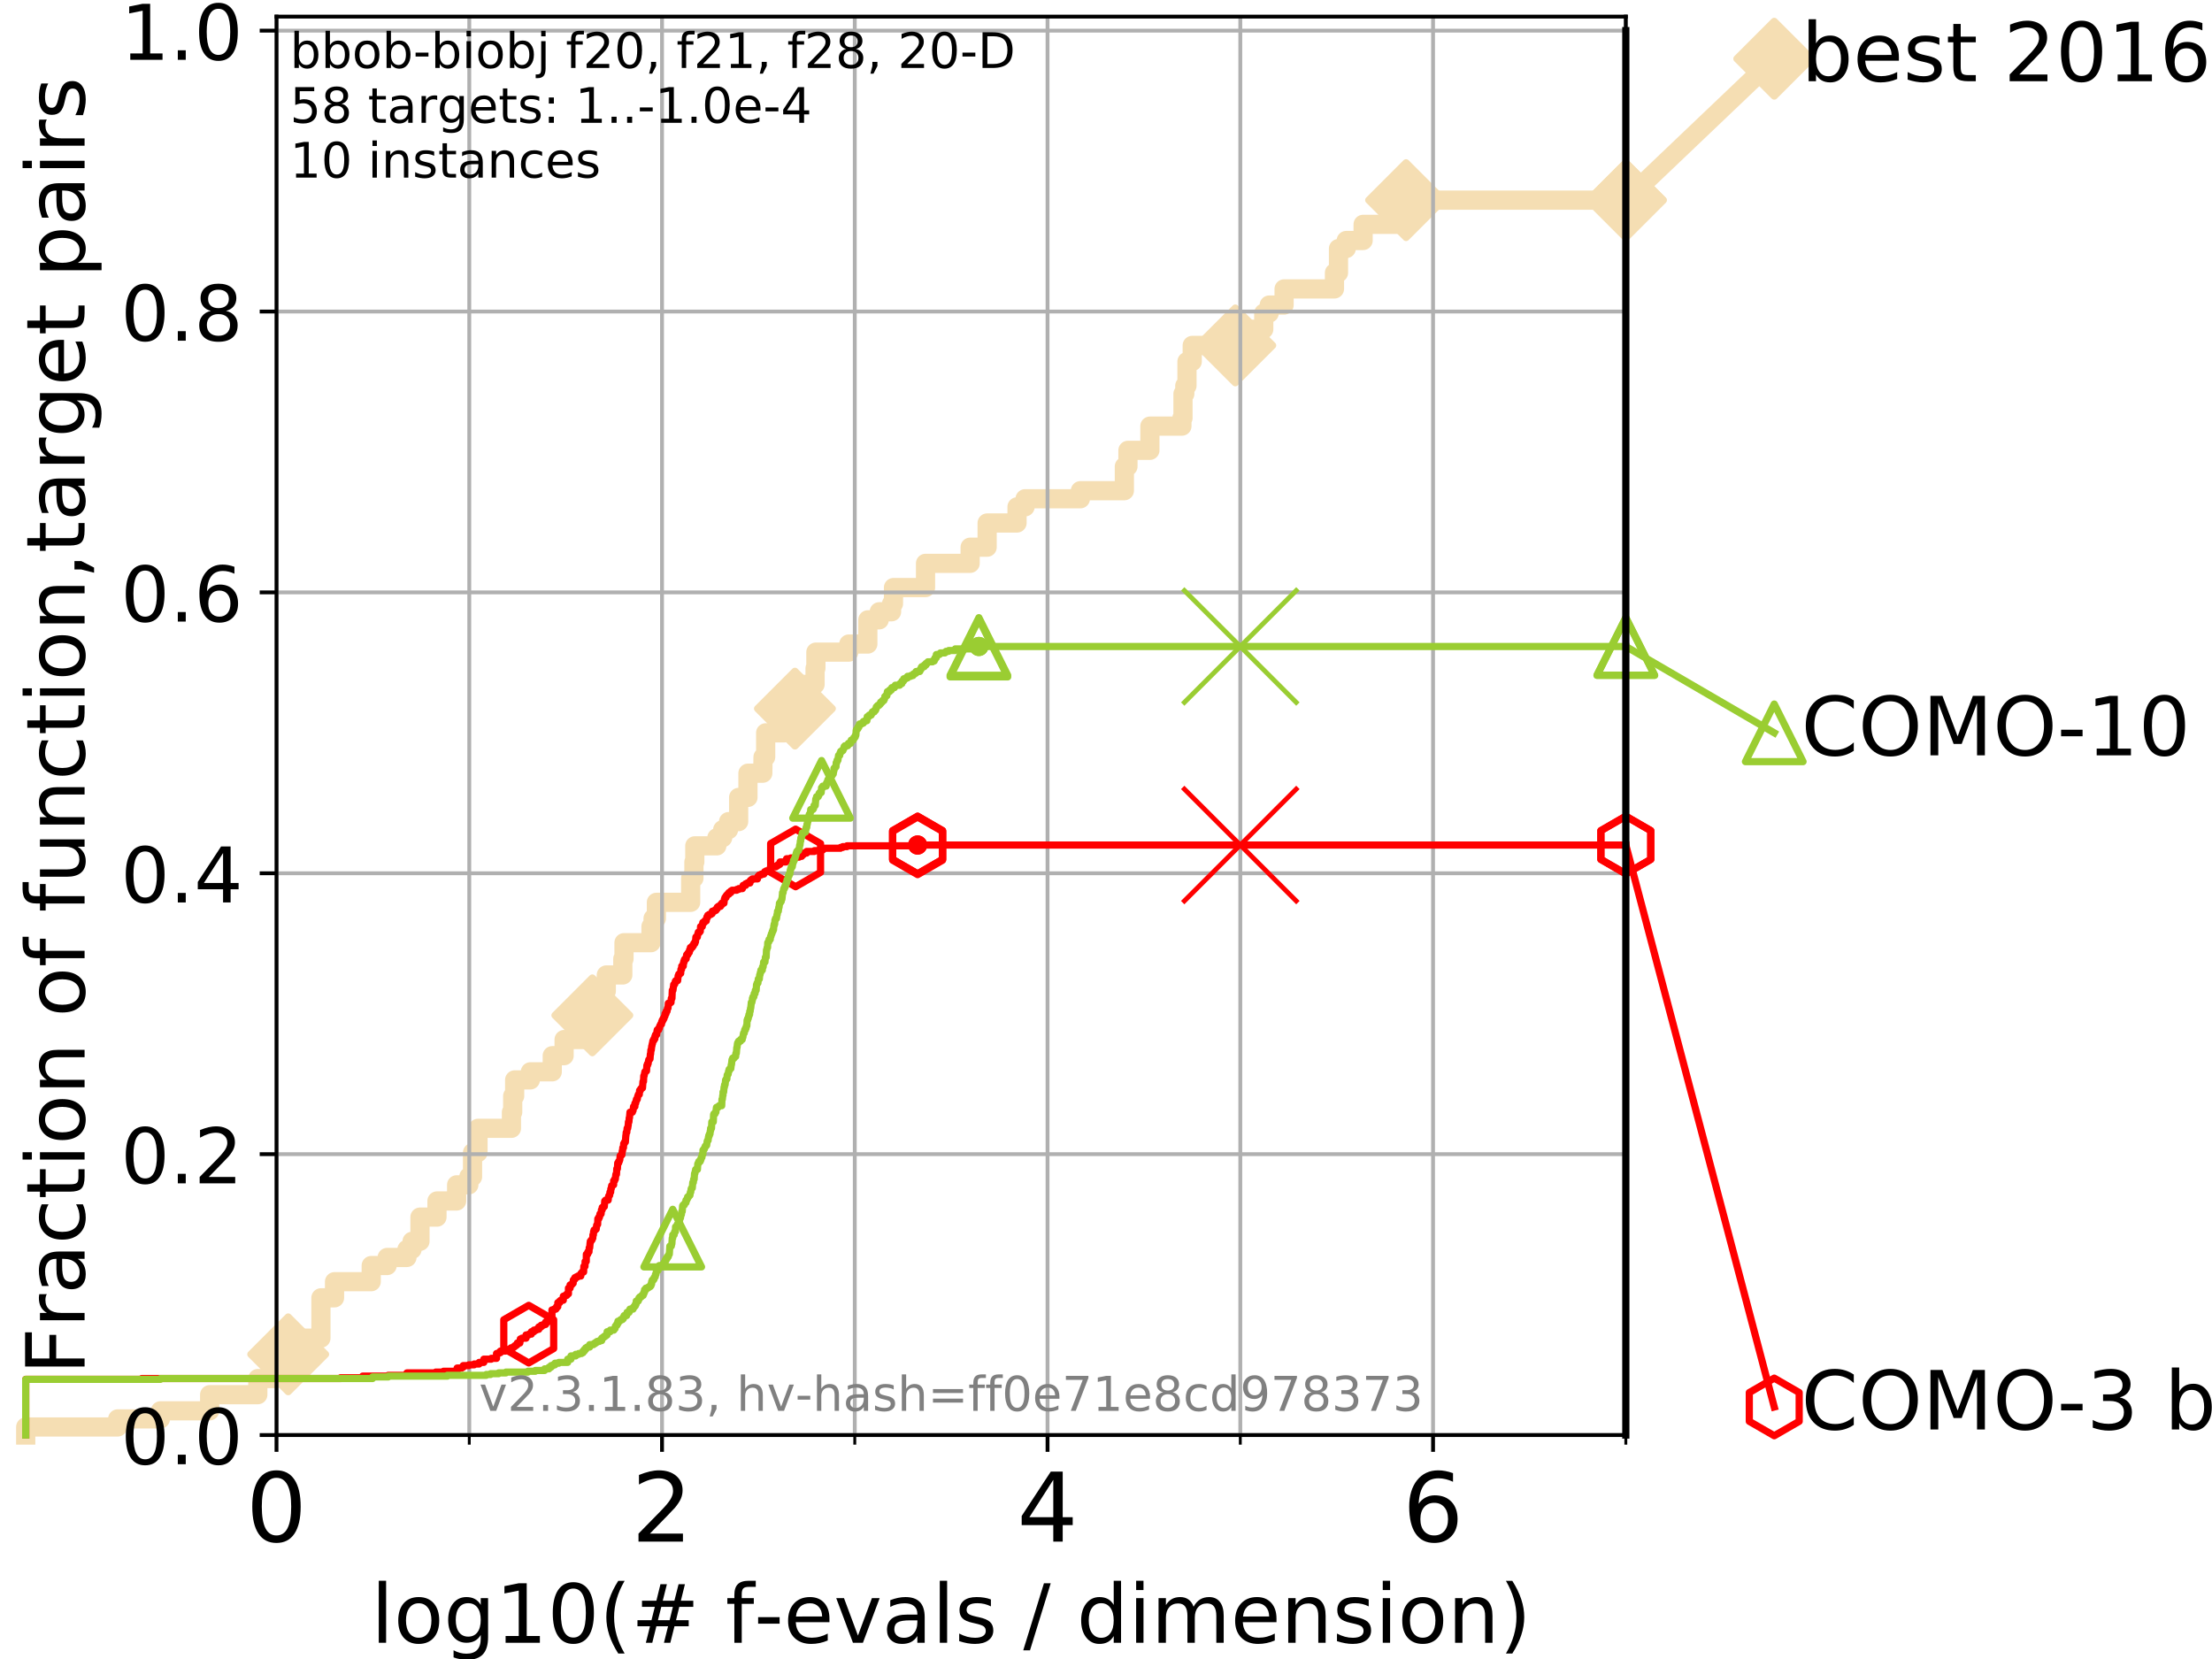 <?xml version="1.0" encoding="utf-8" standalone="no"?>
<!DOCTYPE svg PUBLIC "-//W3C//DTD SVG 1.1//EN"
  "http://www.w3.org/Graphics/SVG/1.1/DTD/svg11.dtd">
<!-- Created with matplotlib (https://matplotlib.org/) -->
<svg height="345.6pt" version="1.1" viewBox="0 0 460.8 345.6" width="460.8pt" xmlns="http://www.w3.org/2000/svg" xmlns:xlink="http://www.w3.org/1999/xlink">
 <defs>
  <style type="text/css">
*{stroke-linecap:butt;stroke-linejoin:round;}
  </style>
 </defs>
 <g id="figure_1">
  <g id="patch_1">
   <path d="M 0 345.6 
L 460.8 345.6 
L 460.8 0 
L 0 0 
z
" style="fill:#ffffff;"/>
  </g>
  <g id="axes_1">
   <g id="patch_2">
    <path d="M 57.6 298.944 
L 338.688 298.944 
L 338.688 3.456 
L 57.6 3.456 
z
" style="fill:#ffffff;"/>
   </g>
   <g id="line2d_1">
    <path d="M 5.357 298.944 
L 5.357 297.263 
L 24.516 297.263 
L 24.516 295.581 
L 33.424 295.581 
L 33.424 293.9 
L 43.675 293.9 
L 43.675 290.537 
L 53.709 290.537 
L 53.709 287.174 
L 57.6 287.174 
L 57.6 283.811 
L 59.262 283.811 
L 59.262 282.13 
L 60.037 282.13 
L 60.037 278.767 
L 66.854 278.767 
L 66.854 270.36 
L 69.688 270.36 
L 69.688 266.998 
L 77.331 266.998 
L 77.331 263.635 
L 80.65 263.635 
L 80.65 261.953 
L 84.773 261.953 
L 84.773 260.272 
L 85.841 260.272 
L 85.841 258.591 
L 87.487 258.591 
L 87.487 253.546 
L 91.03 253.546 
L 91.03 250.184 
L 95.125 250.184 
L 95.125 246.821 
L 97.668 246.821 
L 97.668 245.139 
L 98.439 245.139 
L 98.439 240.095 
L 99.575 240.095 
L 99.575 235.051 
L 106.541 235.051 
L 106.541 231.688 
L 106.803 231.688 
L 106.803 228.325 
L 107.213 228.325 
L 107.213 224.963 
L 110.485 224.963 
L 110.485 223.281 
L 115.045 223.281 
L 115.045 219.919 
L 117.514 219.919 
L 117.514 216.556 
L 122.573 216.556 
L 122.573 211.512 
L 123.394 211.512 
L 123.394 206.467 
L 126.304 206.467 
L 126.304 203.105 
L 129.742 203.105 
L 129.742 199.742 
L 129.991 199.742 
L 129.991 196.379 
L 135.612 196.379 
L 135.612 193.016 
L 136.044 193.016 
L 136.044 191.335 
L 136.739 191.335 
L 136.739 187.972 
L 143.878 187.972 
L 143.878 182.928 
L 144.558 182.928 
L 144.558 179.565 
L 144.742 179.565 
L 144.742 176.202 
L 149.332 176.202 
L 149.332 174.521 
L 150.544 174.521 
L 150.544 172.84 
L 151.772 172.84 
L 151.772 171.158 
L 153.873 171.158 
L 153.873 166.114 
L 155.814 166.114 
L 155.814 161.07 
L 158.906 161.07 
L 158.953 157.707 
L 159.502 157.707 
L 159.502 152.663 
L 163.431 152.663 
L 163.431 147.619 
L 165.599 147.619 
L 165.599 142.574 
L 169.794 142.574 
L 169.794 139.212 
L 169.963 139.212 
L 169.963 135.849 
L 176.817 135.849 
L 176.817 134.167 
L 180.786 134.167 
L 180.786 129.123 
L 183.159 129.123 
L 183.159 127.442 
L 185.731 127.442 
L 185.731 125.761 
L 186.128 125.761 
L 186.128 122.398 
L 192.806 122.398 
L 192.806 117.354 
L 202.099 117.354 
L 202.099 113.991 
L 205.64 113.991 
L 205.64 108.947 
L 211.867 108.947 
L 211.867 105.584 
L 213.542 105.584 
L 213.542 103.902 
L 225.064 103.902 
L 225.064 102.221 
L 234.224 102.221 
L 234.224 97.177 
L 234.972 97.177 
L 234.972 93.814 
L 239.544 93.814 
L 239.544 88.77 
L 246.218 88.77 
L 246.218 87.088 
L 246.437 87.088 
L 246.437 82.044 
L 246.814 82.044 
L 246.814 80.363 
L 247.268 80.363 
L 247.268 75.319 
L 248.362 75.319 
L 248.362 71.956 
L 257.332 71.956 
L 257.332 68.593 
L 263.263 68.593 
L 263.263 65.23 
L 264.401 65.23 
L 264.401 63.549 
L 267.497 63.549 
L 267.497 60.186 
L 277.992 60.186 
L 277.992 56.823 
L 278.833 56.823 
L 278.833 51.779 
L 280.448 51.779 
L 280.448 50.098 
L 283.962 50.098 
L 283.962 46.735 
L 292.912 46.735 
L 292.912 41.691 
L 338.688 41.691 
L 338.688 41.691 
" style="fill:none;stroke:#f5deb3;stroke-linecap:square;stroke-width:4;"/>
   </g>
   <g id="line2d_2">
    <defs>
     <path d="M 0 7.778 
L 7.778 0 
L 0 -7.778 
L -7.778 0 
z
" id="m783a6a2ebd" style="stroke:#f5deb3;stroke-linejoin:miter;stroke-width:1.5;"/>
    </defs>
    <g>
     <use style="fill:#f5deb3;stroke:#f5deb3;stroke-linejoin:miter;stroke-width:1.5;" x="60.037" xlink:href="#m783a6a2ebd" y="282.13"/>
     <use style="fill:#f5deb3;stroke:#f5deb3;stroke-linejoin:miter;stroke-width:1.5;" x="123.394" xlink:href="#m783a6a2ebd" y="211.512"/>
     <use style="fill:#f5deb3;stroke:#f5deb3;stroke-linejoin:miter;stroke-width:1.5;" x="165.599" xlink:href="#m783a6a2ebd" y="147.619"/>
     <use style="fill:#f5deb3;stroke:#f5deb3;stroke-linejoin:miter;stroke-width:1.5;" x="257.332" xlink:href="#m783a6a2ebd" y="71.956"/>
     <use style="fill:#f5deb3;stroke:#f5deb3;stroke-linejoin:miter;stroke-width:1.5;" x="292.912" xlink:href="#m783a6a2ebd" y="41.691"/>
     <use style="fill:#f5deb3;stroke:#f5deb3;stroke-linejoin:miter;stroke-width:1.5;" x="338.688" xlink:href="#m783a6a2ebd" y="41.691"/>
    </g>
   </g>
   <g id="line2d_3">
    <path style="fill:none;stroke:#f5deb3;stroke-linecap:square;stroke-width:4;"/>
    <g/>
   </g>
   <g id="line2d_4">
    <path d="M 338.688 41.691 
L 369.608 12.233 
" style="fill:none;stroke:#f5deb3;stroke-linecap:square;stroke-width:4;"/>
    <g>
     <use style="fill:#f5deb3;stroke:#f5deb3;stroke-linejoin:miter;stroke-width:1.5;" x="338.688" xlink:href="#m783a6a2ebd" y="41.691"/>
     <use style="fill:#f5deb3;stroke:#f5deb3;stroke-linejoin:miter;stroke-width:1.5;" x="369.608" xlink:href="#m783a6a2ebd" y="12.233"/>
    </g>
   </g>
   <g id="matplotlib.axis_1">
    <g id="xtick_1">
     <g id="line2d_5">
      <path clip-path="url(#p7844973201)" d="M 57.6 298.944 
L 57.6 3.456 
" style="fill:none;stroke:#b0b0b0;stroke-linecap:square;stroke-width:0.8;"/>
     </g>
     <g id="line2d_6">
      <defs>
       <path d="M 0 0 
L 0 3.5 
" id="m079cd4fb37" style="stroke:#000000;stroke-width:0.8;"/>
      </defs>
      <g>
       <use style="stroke:#000000;stroke-width:0.8;" x="57.6" xlink:href="#m079cd4fb37" y="298.944"/>
      </g>
     </g>
     <g id="text_1">
      <!-- 0 -->
      <defs>
       <path d="M 31.781 66.406 
Q 24.172 66.406 20.328 58.906 
Q 16.5 51.422 16.5 36.375 
Q 16.5 21.391 20.328 13.891 
Q 24.172 6.391 31.781 6.391 
Q 39.453 6.391 43.281 13.891 
Q 47.125 21.391 47.125 36.375 
Q 47.125 51.422 43.281 58.906 
Q 39.453 66.406 31.781 66.406 
z
M 31.781 74.219 
Q 44.047 74.219 50.516 64.516 
Q 56.984 54.828 56.984 36.375 
Q 56.984 17.969 50.516 8.266 
Q 44.047 -1.422 31.781 -1.422 
Q 19.531 -1.422 13.062 8.266 
Q 6.594 17.969 6.594 36.375 
Q 6.594 54.828 13.062 64.516 
Q 19.531 74.219 31.781 74.219 
z
" id="DejaVuSans-48"/>
      </defs>
      <g transform="translate(51.237 321.141)scale(0.2 -0.2)">
       <use xlink:href="#DejaVuSans-48"/>
      </g>
     </g>
    </g>
    <g id="xtick_2">
     <g id="line2d_7">
      <path clip-path="url(#p7844973201)" d="M 137.911 298.944 
L 137.911 3.456 
" style="fill:none;stroke:#b0b0b0;stroke-linecap:square;stroke-width:0.8;"/>
     </g>
     <g id="line2d_8">
      <g>
       <use style="stroke:#000000;stroke-width:0.8;" x="137.911" xlink:href="#m079cd4fb37" y="298.944"/>
      </g>
     </g>
     <g id="text_2">
      <!-- 2 -->
      <defs>
       <path d="M 19.188 8.297 
L 53.609 8.297 
L 53.609 0 
L 7.328 0 
L 7.328 8.297 
Q 12.938 14.109 22.625 23.891 
Q 32.328 33.688 34.812 36.531 
Q 39.547 41.844 41.422 45.531 
Q 43.312 49.219 43.312 52.781 
Q 43.312 58.594 39.234 62.25 
Q 35.156 65.922 28.609 65.922 
Q 23.969 65.922 18.812 64.312 
Q 13.672 62.703 7.812 59.422 
L 7.812 69.391 
Q 13.766 71.781 18.938 73 
Q 24.125 74.219 28.422 74.219 
Q 39.75 74.219 46.484 68.547 
Q 53.219 62.891 53.219 53.422 
Q 53.219 48.922 51.531 44.891 
Q 49.859 40.875 45.406 35.406 
Q 44.188 33.984 37.641 27.219 
Q 31.109 20.453 19.188 8.297 
z
" id="DejaVuSans-50"/>
      </defs>
      <g transform="translate(131.548 321.141)scale(0.2 -0.2)">
       <use xlink:href="#DejaVuSans-50"/>
      </g>
     </g>
    </g>
    <g id="xtick_3">
     <g id="line2d_9">
      <path clip-path="url(#p7844973201)" d="M 218.222 298.944 
L 218.222 3.456 
" style="fill:none;stroke:#b0b0b0;stroke-linecap:square;stroke-width:0.8;"/>
     </g>
     <g id="line2d_10">
      <g>
       <use style="stroke:#000000;stroke-width:0.8;" x="218.222" xlink:href="#m079cd4fb37" y="298.944"/>
      </g>
     </g>
     <g id="text_3">
      <!-- 4 -->
      <defs>
       <path d="M 37.797 64.312 
L 12.891 25.391 
L 37.797 25.391 
z
M 35.203 72.906 
L 47.609 72.906 
L 47.609 25.391 
L 58.016 25.391 
L 58.016 17.188 
L 47.609 17.188 
L 47.609 0 
L 37.797 0 
L 37.797 17.188 
L 4.891 17.188 
L 4.891 26.703 
z
" id="DejaVuSans-52"/>
      </defs>
      <g transform="translate(211.859 321.141)scale(0.2 -0.2)">
       <use xlink:href="#DejaVuSans-52"/>
      </g>
     </g>
    </g>
    <g id="xtick_4">
     <g id="line2d_11">
      <path clip-path="url(#p7844973201)" d="M 298.533 298.944 
L 298.533 3.456 
" style="fill:none;stroke:#b0b0b0;stroke-linecap:square;stroke-width:0.8;"/>
     </g>
     <g id="line2d_12">
      <g>
       <use style="stroke:#000000;stroke-width:0.8;" x="298.533" xlink:href="#m079cd4fb37" y="298.944"/>
      </g>
     </g>
     <g id="text_4">
      <!-- 6 -->
      <defs>
       <path d="M 33.016 40.375 
Q 26.375 40.375 22.484 35.828 
Q 18.609 31.297 18.609 23.391 
Q 18.609 15.531 22.484 10.953 
Q 26.375 6.391 33.016 6.391 
Q 39.656 6.391 43.531 10.953 
Q 47.406 15.531 47.406 23.391 
Q 47.406 31.297 43.531 35.828 
Q 39.656 40.375 33.016 40.375 
z
M 52.594 71.297 
L 52.594 62.312 
Q 48.875 64.062 45.094 64.984 
Q 41.312 65.922 37.594 65.922 
Q 27.828 65.922 22.672 59.328 
Q 17.531 52.734 16.797 39.406 
Q 19.672 43.656 24.016 45.922 
Q 28.375 48.188 33.594 48.188 
Q 44.578 48.188 50.953 41.516 
Q 57.328 34.859 57.328 23.391 
Q 57.328 12.156 50.688 5.359 
Q 44.047 -1.422 33.016 -1.422 
Q 20.359 -1.422 13.672 8.266 
Q 6.984 17.969 6.984 36.375 
Q 6.984 53.656 15.188 63.938 
Q 23.391 74.219 37.203 74.219 
Q 40.922 74.219 44.703 73.484 
Q 48.484 72.75 52.594 71.297 
z
" id="DejaVuSans-54"/>
      </defs>
      <g transform="translate(292.17 321.141)scale(0.2 -0.2)">
       <use xlink:href="#DejaVuSans-54"/>
      </g>
     </g>
    </g>
    <g id="xtick_5">
     <g id="line2d_13">
      <path clip-path="url(#p7844973201)" d="M 97.755 298.944 
L 97.755 3.456 
" style="fill:none;stroke:#b0b0b0;stroke-linecap:square;stroke-width:0.8;"/>
     </g>
     <g id="line2d_14">
      <defs>
       <path d="M 0 0 
L 0 2 
" id="m25a4311e02" style="stroke:#000000;stroke-width:0.6;"/>
      </defs>
      <g>
       <use style="stroke:#000000;stroke-width:0.6;" x="97.755" xlink:href="#m25a4311e02" y="298.944"/>
      </g>
     </g>
    </g>
    <g id="xtick_6">
     <g id="line2d_15">
      <path clip-path="url(#p7844973201)" d="M 178.066 298.944 
L 178.066 3.456 
" style="fill:none;stroke:#b0b0b0;stroke-linecap:square;stroke-width:0.8;"/>
     </g>
     <g id="line2d_16">
      <g>
       <use style="stroke:#000000;stroke-width:0.6;" x="178.066" xlink:href="#m25a4311e02" y="298.944"/>
      </g>
     </g>
    </g>
    <g id="xtick_7">
     <g id="line2d_17">
      <path clip-path="url(#p7844973201)" d="M 258.377 298.944 
L 258.377 3.456 
" style="fill:none;stroke:#b0b0b0;stroke-linecap:square;stroke-width:0.8;"/>
     </g>
     <g id="line2d_18">
      <g>
       <use style="stroke:#000000;stroke-width:0.6;" x="258.377" xlink:href="#m25a4311e02" y="298.944"/>
      </g>
     </g>
    </g>
    <g id="xtick_8">
     <g id="line2d_19">
      <path clip-path="url(#p7844973201)" d="M 338.688 298.944 
L 338.688 3.456 
" style="fill:none;stroke:#b0b0b0;stroke-linecap:square;stroke-width:0.8;"/>
     </g>
     <g id="line2d_20">
      <g>
       <use style="stroke:#000000;stroke-width:0.6;" x="338.688" xlink:href="#m25a4311e02" y="298.944"/>
      </g>
     </g>
    </g>
    <g id="text_5">
     <!-- log10(# f-evals / dimension) -->
     <defs>
      <path d="M 9.422 75.984 
L 18.406 75.984 
L 18.406 0 
L 9.422 0 
z
" id="DejaVuSans-108"/>
      <path d="M 30.609 48.391 
Q 23.391 48.391 19.188 42.75 
Q 14.984 37.109 14.984 27.297 
Q 14.984 17.484 19.156 11.844 
Q 23.344 6.203 30.609 6.203 
Q 37.797 6.203 41.984 11.859 
Q 46.188 17.531 46.188 27.297 
Q 46.188 37.016 41.984 42.703 
Q 37.797 48.391 30.609 48.391 
z
M 30.609 56 
Q 42.328 56 49.016 48.375 
Q 55.719 40.766 55.719 27.297 
Q 55.719 13.875 49.016 6.219 
Q 42.328 -1.422 30.609 -1.422 
Q 18.844 -1.422 12.172 6.219 
Q 5.516 13.875 5.516 27.297 
Q 5.516 40.766 12.172 48.375 
Q 18.844 56 30.609 56 
z
" id="DejaVuSans-111"/>
      <path d="M 45.406 27.984 
Q 45.406 37.75 41.375 43.109 
Q 37.359 48.484 30.078 48.484 
Q 22.859 48.484 18.828 43.109 
Q 14.797 37.75 14.797 27.984 
Q 14.797 18.266 18.828 12.891 
Q 22.859 7.516 30.078 7.516 
Q 37.359 7.516 41.375 12.891 
Q 45.406 18.266 45.406 27.984 
z
M 54.391 6.781 
Q 54.391 -7.172 48.188 -13.984 
Q 42 -20.797 29.203 -20.797 
Q 24.469 -20.797 20.266 -20.094 
Q 16.062 -19.391 12.109 -17.922 
L 12.109 -9.188 
Q 16.062 -11.328 19.922 -12.344 
Q 23.781 -13.375 27.781 -13.375 
Q 36.625 -13.375 41.016 -8.766 
Q 45.406 -4.156 45.406 5.172 
L 45.406 9.625 
Q 42.625 4.781 38.281 2.391 
Q 33.938 0 27.875 0 
Q 17.828 0 11.672 7.656 
Q 5.516 15.328 5.516 27.984 
Q 5.516 40.672 11.672 48.328 
Q 17.828 56 27.875 56 
Q 33.938 56 38.281 53.609 
Q 42.625 51.219 45.406 46.391 
L 45.406 54.688 
L 54.391 54.688 
z
" id="DejaVuSans-103"/>
      <path d="M 12.406 8.297 
L 28.516 8.297 
L 28.516 63.922 
L 10.984 60.406 
L 10.984 69.391 
L 28.422 72.906 
L 38.281 72.906 
L 38.281 8.297 
L 54.391 8.297 
L 54.391 0 
L 12.406 0 
z
" id="DejaVuSans-49"/>
      <path d="M 31 75.875 
Q 24.469 64.656 21.281 53.656 
Q 18.109 42.672 18.109 31.391 
Q 18.109 20.125 21.312 9.062 
Q 24.516 -2 31 -13.188 
L 23.188 -13.188 
Q 15.875 -1.703 12.234 9.375 
Q 8.594 20.453 8.594 31.391 
Q 8.594 42.281 12.203 53.312 
Q 15.828 64.359 23.188 75.875 
z
" id="DejaVuSans-40"/>
      <path d="M 51.125 44 
L 36.922 44 
L 32.812 27.688 
L 47.125 27.688 
z
M 43.797 71.781 
L 38.719 51.516 
L 52.984 51.516 
L 58.109 71.781 
L 65.922 71.781 
L 60.891 51.516 
L 76.125 51.516 
L 76.125 44 
L 58.984 44 
L 54.984 27.688 
L 70.516 27.688 
L 70.516 20.219 
L 53.078 20.219 
L 48 0 
L 40.188 0 
L 45.219 20.219 
L 30.906 20.219 
L 25.875 0 
L 18.016 0 
L 23.094 20.219 
L 7.719 20.219 
L 7.719 27.688 
L 24.906 27.688 
L 29 44 
L 13.281 44 
L 13.281 51.516 
L 30.906 51.516 
L 35.891 71.781 
z
" id="DejaVuSans-35"/>
      <path id="DejaVuSans-32"/>
      <path d="M 37.109 75.984 
L 37.109 68.5 
L 28.516 68.5 
Q 23.688 68.5 21.797 66.547 
Q 19.922 64.594 19.922 59.516 
L 19.922 54.688 
L 34.719 54.688 
L 34.719 47.703 
L 19.922 47.703 
L 19.922 0 
L 10.891 0 
L 10.891 47.703 
L 2.297 47.703 
L 2.297 54.688 
L 10.891 54.688 
L 10.891 58.5 
Q 10.891 67.625 15.141 71.797 
Q 19.391 75.984 28.609 75.984 
z
" id="DejaVuSans-102"/>
      <path d="M 4.891 31.391 
L 31.203 31.391 
L 31.203 23.391 
L 4.891 23.391 
z
" id="DejaVuSans-45"/>
      <path d="M 56.203 29.594 
L 56.203 25.203 
L 14.891 25.203 
Q 15.484 15.922 20.484 11.062 
Q 25.484 6.203 34.422 6.203 
Q 39.594 6.203 44.453 7.469 
Q 49.312 8.734 54.109 11.281 
L 54.109 2.781 
Q 49.266 0.734 44.188 -0.344 
Q 39.109 -1.422 33.891 -1.422 
Q 20.797 -1.422 13.156 6.188 
Q 5.516 13.812 5.516 26.812 
Q 5.516 40.234 12.766 48.109 
Q 20.016 56 32.328 56 
Q 43.359 56 49.781 48.891 
Q 56.203 41.797 56.203 29.594 
z
M 47.219 32.234 
Q 47.125 39.594 43.094 43.984 
Q 39.062 48.391 32.422 48.391 
Q 24.906 48.391 20.391 44.141 
Q 15.875 39.891 15.188 32.172 
z
" id="DejaVuSans-101"/>
      <path d="M 2.984 54.688 
L 12.5 54.688 
L 29.594 8.797 
L 46.688 54.688 
L 56.203 54.688 
L 35.688 0 
L 23.484 0 
z
" id="DejaVuSans-118"/>
      <path d="M 34.281 27.484 
Q 23.391 27.484 19.188 25 
Q 14.984 22.516 14.984 16.5 
Q 14.984 11.719 18.141 8.906 
Q 21.297 6.109 26.703 6.109 
Q 34.188 6.109 38.703 11.406 
Q 43.219 16.703 43.219 25.484 
L 43.219 27.484 
z
M 52.203 31.203 
L 52.203 0 
L 43.219 0 
L 43.219 8.297 
Q 40.141 3.328 35.547 0.953 
Q 30.953 -1.422 24.312 -1.422 
Q 15.922 -1.422 10.953 3.297 
Q 6 8.016 6 15.922 
Q 6 25.141 12.172 29.828 
Q 18.359 34.516 30.609 34.516 
L 43.219 34.516 
L 43.219 35.406 
Q 43.219 41.609 39.141 45 
Q 35.062 48.391 27.688 48.391 
Q 23 48.391 18.547 47.266 
Q 14.109 46.141 10.016 43.891 
L 10.016 52.203 
Q 14.938 54.109 19.578 55.047 
Q 24.219 56 28.609 56 
Q 40.484 56 46.344 49.844 
Q 52.203 43.703 52.203 31.203 
z
" id="DejaVuSans-97"/>
      <path d="M 44.281 53.078 
L 44.281 44.578 
Q 40.484 46.531 36.375 47.5 
Q 32.281 48.484 27.875 48.484 
Q 21.188 48.484 17.844 46.438 
Q 14.5 44.391 14.5 40.281 
Q 14.5 37.156 16.891 35.375 
Q 19.281 33.594 26.516 31.984 
L 29.594 31.297 
Q 39.156 29.25 43.188 25.516 
Q 47.219 21.781 47.219 15.094 
Q 47.219 7.469 41.188 3.016 
Q 35.156 -1.422 24.609 -1.422 
Q 20.219 -1.422 15.453 -0.562 
Q 10.688 0.297 5.422 2 
L 5.422 11.281 
Q 10.406 8.688 15.234 7.391 
Q 20.062 6.109 24.812 6.109 
Q 31.156 6.109 34.562 8.281 
Q 37.984 10.453 37.984 14.406 
Q 37.984 18.062 35.516 20.016 
Q 33.062 21.969 24.703 23.781 
L 21.578 24.516 
Q 13.234 26.266 9.516 29.906 
Q 5.812 33.547 5.812 39.891 
Q 5.812 47.609 11.281 51.797 
Q 16.75 56 26.812 56 
Q 31.781 56 36.172 55.266 
Q 40.578 54.547 44.281 53.078 
z
" id="DejaVuSans-115"/>
      <path d="M 25.391 72.906 
L 33.688 72.906 
L 8.297 -9.281 
L 0 -9.281 
z
" id="DejaVuSans-47"/>
      <path d="M 45.406 46.391 
L 45.406 75.984 
L 54.391 75.984 
L 54.391 0 
L 45.406 0 
L 45.406 8.203 
Q 42.578 3.328 38.25 0.953 
Q 33.938 -1.422 27.875 -1.422 
Q 17.969 -1.422 11.734 6.484 
Q 5.516 14.406 5.516 27.297 
Q 5.516 40.188 11.734 48.094 
Q 17.969 56 27.875 56 
Q 33.938 56 38.25 53.625 
Q 42.578 51.266 45.406 46.391 
z
M 14.797 27.297 
Q 14.797 17.391 18.875 11.75 
Q 22.953 6.109 30.078 6.109 
Q 37.203 6.109 41.297 11.75 
Q 45.406 17.391 45.406 27.297 
Q 45.406 37.203 41.297 42.844 
Q 37.203 48.484 30.078 48.484 
Q 22.953 48.484 18.875 42.844 
Q 14.797 37.203 14.797 27.297 
z
" id="DejaVuSans-100"/>
      <path d="M 9.422 54.688 
L 18.406 54.688 
L 18.406 0 
L 9.422 0 
z
M 9.422 75.984 
L 18.406 75.984 
L 18.406 64.594 
L 9.422 64.594 
z
" id="DejaVuSans-105"/>
      <path d="M 52 44.188 
Q 55.375 50.25 60.062 53.125 
Q 64.75 56 71.094 56 
Q 79.641 56 84.281 50.016 
Q 88.922 44.047 88.922 33.016 
L 88.922 0 
L 79.891 0 
L 79.891 32.719 
Q 79.891 40.578 77.094 44.375 
Q 74.312 48.188 68.609 48.188 
Q 61.625 48.188 57.562 43.547 
Q 53.516 38.922 53.516 30.906 
L 53.516 0 
L 44.484 0 
L 44.484 32.719 
Q 44.484 40.625 41.703 44.406 
Q 38.922 48.188 33.109 48.188 
Q 26.219 48.188 22.156 43.531 
Q 18.109 38.875 18.109 30.906 
L 18.109 0 
L 9.078 0 
L 9.078 54.688 
L 18.109 54.688 
L 18.109 46.188 
Q 21.188 51.219 25.484 53.609 
Q 29.781 56 35.688 56 
Q 41.656 56 45.828 52.969 
Q 50 49.953 52 44.188 
z
" id="DejaVuSans-109"/>
      <path d="M 54.891 33.016 
L 54.891 0 
L 45.906 0 
L 45.906 32.719 
Q 45.906 40.484 42.875 44.328 
Q 39.844 48.188 33.797 48.188 
Q 26.516 48.188 22.312 43.547 
Q 18.109 38.922 18.109 30.906 
L 18.109 0 
L 9.078 0 
L 9.078 54.688 
L 18.109 54.688 
L 18.109 46.188 
Q 21.344 51.125 25.703 53.562 
Q 30.078 56 35.797 56 
Q 45.219 56 50.047 50.172 
Q 54.891 44.344 54.891 33.016 
z
" id="DejaVuSans-110"/>
      <path d="M 8.016 75.875 
L 15.828 75.875 
Q 23.141 64.359 26.781 53.312 
Q 30.422 42.281 30.422 31.391 
Q 30.422 20.453 26.781 9.375 
Q 23.141 -1.703 15.828 -13.188 
L 8.016 -13.188 
Q 14.5 -2 17.703 9.062 
Q 20.906 20.125 20.906 31.391 
Q 20.906 42.672 17.703 53.656 
Q 14.5 64.656 8.016 75.875 
z
" id="DejaVuSans-41"/>
     </defs>
     <g transform="translate(77.303 342.218)scale(0.17 -0.17)">
      <use xlink:href="#DejaVuSans-108"/>
      <use x="27.783" xlink:href="#DejaVuSans-111"/>
      <use x="88.965" xlink:href="#DejaVuSans-103"/>
      <use x="152.441" xlink:href="#DejaVuSans-49"/>
      <use x="216.064" xlink:href="#DejaVuSans-48"/>
      <use x="279.688" xlink:href="#DejaVuSans-40"/>
      <use x="318.701" xlink:href="#DejaVuSans-35"/>
      <use x="402.49" xlink:href="#DejaVuSans-32"/>
      <use x="434.277" xlink:href="#DejaVuSans-102"/>
      <use x="469.404" xlink:href="#DejaVuSans-45"/>
      <use x="505.488" xlink:href="#DejaVuSans-101"/>
      <use x="567.012" xlink:href="#DejaVuSans-118"/>
      <use x="626.191" xlink:href="#DejaVuSans-97"/>
      <use x="687.471" xlink:href="#DejaVuSans-108"/>
      <use x="715.254" xlink:href="#DejaVuSans-115"/>
      <use x="767.354" xlink:href="#DejaVuSans-32"/>
      <use x="799.141" xlink:href="#DejaVuSans-47"/>
      <use x="832.832" xlink:href="#DejaVuSans-32"/>
      <use x="864.619" xlink:href="#DejaVuSans-100"/>
      <use x="928.096" xlink:href="#DejaVuSans-105"/>
      <use x="955.879" xlink:href="#DejaVuSans-109"/>
      <use x="1053.291" xlink:href="#DejaVuSans-101"/>
      <use x="1114.814" xlink:href="#DejaVuSans-110"/>
      <use x="1178.193" xlink:href="#DejaVuSans-115"/>
      <use x="1230.293" xlink:href="#DejaVuSans-105"/>
      <use x="1258.076" xlink:href="#DejaVuSans-111"/>
      <use x="1319.258" xlink:href="#DejaVuSans-110"/>
      <use x="1382.637" xlink:href="#DejaVuSans-41"/>
     </g>
    </g>
   </g>
   <g id="matplotlib.axis_2">
    <g id="ytick_1">
     <g id="line2d_21">
      <path clip-path="url(#p7844973201)" d="M 57.6 298.944 
L 338.688 298.944 
" style="fill:none;stroke:#b0b0b0;stroke-linecap:square;stroke-width:0.8;"/>
     </g>
     <g id="line2d_22">
      <defs>
       <path d="M 0 0 
L -3.5 0 
" id="mef16b567c0" style="stroke:#000000;stroke-width:0.8;"/>
      </defs>
      <g>
       <use style="stroke:#000000;stroke-width:0.8;" x="57.6" xlink:href="#mef16b567c0" y="298.944"/>
      </g>
     </g>
     <g id="text_6">
      <!-- 0.0 -->
      <defs>
       <path d="M 10.688 12.406 
L 21 12.406 
L 21 0 
L 10.688 0 
z
" id="DejaVuSans-46"/>
      </defs>
      <g transform="translate(25.155 305.023)scale(0.16 -0.16)">
       <use xlink:href="#DejaVuSans-48"/>
       <use x="63.623" xlink:href="#DejaVuSans-46"/>
       <use x="95.41" xlink:href="#DejaVuSans-48"/>
      </g>
     </g>
    </g>
    <g id="ytick_2">
     <g id="line2d_23">
      <path clip-path="url(#p7844973201)" d="M 57.6 240.432 
L 338.688 240.432 
" style="fill:none;stroke:#b0b0b0;stroke-linecap:square;stroke-width:0.8;"/>
     </g>
     <g id="line2d_24">
      <g>
       <use style="stroke:#000000;stroke-width:0.8;" x="57.6" xlink:href="#mef16b567c0" y="240.432"/>
      </g>
     </g>
     <g id="text_7">
      <!-- 0.2 -->
      <g transform="translate(25.155 246.51)scale(0.16 -0.16)">
       <use xlink:href="#DejaVuSans-48"/>
       <use x="63.623" xlink:href="#DejaVuSans-46"/>
       <use x="95.41" xlink:href="#DejaVuSans-50"/>
      </g>
     </g>
    </g>
    <g id="ytick_3">
     <g id="line2d_25">
      <path clip-path="url(#p7844973201)" d="M 57.6 181.919 
L 338.688 181.919 
" style="fill:none;stroke:#b0b0b0;stroke-linecap:square;stroke-width:0.8;"/>
     </g>
     <g id="line2d_26">
      <g>
       <use style="stroke:#000000;stroke-width:0.8;" x="57.6" xlink:href="#mef16b567c0" y="181.919"/>
      </g>
     </g>
     <g id="text_8">
      <!-- 0.4 -->
      <g transform="translate(25.155 187.998)scale(0.16 -0.16)">
       <use xlink:href="#DejaVuSans-48"/>
       <use x="63.623" xlink:href="#DejaVuSans-46"/>
       <use x="95.41" xlink:href="#DejaVuSans-52"/>
      </g>
     </g>
    </g>
    <g id="ytick_4">
     <g id="line2d_27">
      <path clip-path="url(#p7844973201)" d="M 57.6 123.407 
L 338.688 123.407 
" style="fill:none;stroke:#b0b0b0;stroke-linecap:square;stroke-width:0.8;"/>
     </g>
     <g id="line2d_28">
      <g>
       <use style="stroke:#000000;stroke-width:0.8;" x="57.6" xlink:href="#mef16b567c0" y="123.407"/>
      </g>
     </g>
     <g id="text_9">
      <!-- 0.6 -->
      <g transform="translate(25.155 129.485)scale(0.16 -0.16)">
       <use xlink:href="#DejaVuSans-48"/>
       <use x="63.623" xlink:href="#DejaVuSans-46"/>
       <use x="95.41" xlink:href="#DejaVuSans-54"/>
      </g>
     </g>
    </g>
    <g id="ytick_5">
     <g id="line2d_29">
      <path clip-path="url(#p7844973201)" d="M 57.6 64.894 
L 338.688 64.894 
" style="fill:none;stroke:#b0b0b0;stroke-linecap:square;stroke-width:0.8;"/>
     </g>
     <g id="line2d_30">
      <g>
       <use style="stroke:#000000;stroke-width:0.8;" x="57.6" xlink:href="#mef16b567c0" y="64.894"/>
      </g>
     </g>
     <g id="text_10">
      <!-- 0.8 -->
      <defs>
       <path d="M 31.781 34.625 
Q 24.75 34.625 20.719 30.859 
Q 16.703 27.094 16.703 20.516 
Q 16.703 13.922 20.719 10.156 
Q 24.75 6.391 31.781 6.391 
Q 38.812 6.391 42.859 10.172 
Q 46.922 13.969 46.922 20.516 
Q 46.922 27.094 42.891 30.859 
Q 38.875 34.625 31.781 34.625 
z
M 21.922 38.812 
Q 15.578 40.375 12.031 44.719 
Q 8.5 49.078 8.5 55.328 
Q 8.5 64.062 14.719 69.141 
Q 20.953 74.219 31.781 74.219 
Q 42.672 74.219 48.875 69.141 
Q 55.078 64.062 55.078 55.328 
Q 55.078 49.078 51.531 44.719 
Q 48 40.375 41.703 38.812 
Q 48.828 37.156 52.797 32.312 
Q 56.781 27.484 56.781 20.516 
Q 56.781 9.906 50.312 4.234 
Q 43.844 -1.422 31.781 -1.422 
Q 19.734 -1.422 13.25 4.234 
Q 6.781 9.906 6.781 20.516 
Q 6.781 27.484 10.781 32.312 
Q 14.797 37.156 21.922 38.812 
z
M 18.312 54.391 
Q 18.312 48.734 21.844 45.562 
Q 25.391 42.391 31.781 42.391 
Q 38.141 42.391 41.719 45.562 
Q 45.312 48.734 45.312 54.391 
Q 45.312 60.062 41.719 63.234 
Q 38.141 66.406 31.781 66.406 
Q 25.391 66.406 21.844 63.234 
Q 18.312 60.062 18.312 54.391 
z
" id="DejaVuSans-56"/>
      </defs>
      <g transform="translate(25.155 70.973)scale(0.16 -0.16)">
       <use xlink:href="#DejaVuSans-48"/>
       <use x="63.623" xlink:href="#DejaVuSans-46"/>
       <use x="95.41" xlink:href="#DejaVuSans-56"/>
      </g>
     </g>
    </g>
    <g id="ytick_6">
     <g id="line2d_31">
      <path clip-path="url(#p7844973201)" d="M 57.6 6.382 
L 338.688 6.382 
" style="fill:none;stroke:#b0b0b0;stroke-linecap:square;stroke-width:0.8;"/>
     </g>
     <g id="line2d_32">
      <g>
       <use style="stroke:#000000;stroke-width:0.8;" x="57.6" xlink:href="#mef16b567c0" y="6.382"/>
      </g>
     </g>
     <g id="text_11">
      <!-- 1.0 -->
      <g transform="translate(25.155 12.46)scale(0.16 -0.16)">
       <use xlink:href="#DejaVuSans-49"/>
       <use x="63.623" xlink:href="#DejaVuSans-46"/>
       <use x="95.41" xlink:href="#DejaVuSans-48"/>
      </g>
     </g>
    </g>
    <g id="text_12">
     <!-- Fraction of function,target pairs -->
     <defs>
      <path d="M 9.812 72.906 
L 51.703 72.906 
L 51.703 64.594 
L 19.672 64.594 
L 19.672 43.109 
L 48.578 43.109 
L 48.578 34.812 
L 19.672 34.812 
L 19.672 0 
L 9.812 0 
z
" id="DejaVuSans-70"/>
      <path d="M 41.109 46.297 
Q 39.594 47.172 37.812 47.578 
Q 36.031 48 33.891 48 
Q 26.266 48 22.188 43.047 
Q 18.109 38.094 18.109 28.812 
L 18.109 0 
L 9.078 0 
L 9.078 54.688 
L 18.109 54.688 
L 18.109 46.188 
Q 20.953 51.172 25.484 53.578 
Q 30.031 56 36.531 56 
Q 37.453 56 38.578 55.875 
Q 39.703 55.766 41.062 55.516 
z
" id="DejaVuSans-114"/>
      <path d="M 48.781 52.594 
L 48.781 44.188 
Q 44.969 46.297 41.141 47.344 
Q 37.312 48.391 33.406 48.391 
Q 24.656 48.391 19.812 42.844 
Q 14.984 37.312 14.984 27.297 
Q 14.984 17.281 19.812 11.734 
Q 24.656 6.203 33.406 6.203 
Q 37.312 6.203 41.141 7.25 
Q 44.969 8.297 48.781 10.406 
L 48.781 2.094 
Q 45.016 0.344 40.984 -0.531 
Q 36.969 -1.422 32.422 -1.422 
Q 20.062 -1.422 12.781 6.344 
Q 5.516 14.109 5.516 27.297 
Q 5.516 40.672 12.859 48.328 
Q 20.219 56 33.016 56 
Q 37.156 56 41.109 55.141 
Q 45.062 54.297 48.781 52.594 
z
" id="DejaVuSans-99"/>
      <path d="M 18.312 70.219 
L 18.312 54.688 
L 36.812 54.688 
L 36.812 47.703 
L 18.312 47.703 
L 18.312 18.016 
Q 18.312 11.328 20.141 9.422 
Q 21.969 7.516 27.594 7.516 
L 36.812 7.516 
L 36.812 0 
L 27.594 0 
Q 17.188 0 13.234 3.875 
Q 9.281 7.766 9.281 18.016 
L 9.281 47.703 
L 2.688 47.703 
L 2.688 54.688 
L 9.281 54.688 
L 9.281 70.219 
z
" id="DejaVuSans-116"/>
      <path d="M 8.5 21.578 
L 8.5 54.688 
L 17.484 54.688 
L 17.484 21.922 
Q 17.484 14.156 20.5 10.266 
Q 23.531 6.391 29.594 6.391 
Q 36.859 6.391 41.078 11.031 
Q 45.312 15.672 45.312 23.688 
L 45.312 54.688 
L 54.297 54.688 
L 54.297 0 
L 45.312 0 
L 45.312 8.406 
Q 42.047 3.422 37.719 1 
Q 33.406 -1.422 27.688 -1.422 
Q 18.266 -1.422 13.375 4.438 
Q 8.5 10.297 8.5 21.578 
z
M 31.109 56 
z
" id="DejaVuSans-117"/>
      <path d="M 11.719 12.406 
L 22.016 12.406 
L 22.016 4 
L 14.016 -11.625 
L 7.719 -11.625 
L 11.719 4 
z
" id="DejaVuSans-44"/>
      <path d="M 18.109 8.203 
L 18.109 -20.797 
L 9.078 -20.797 
L 9.078 54.688 
L 18.109 54.688 
L 18.109 46.391 
Q 20.953 51.266 25.266 53.625 
Q 29.594 56 35.594 56 
Q 45.562 56 51.781 48.094 
Q 58.016 40.188 58.016 27.297 
Q 58.016 14.406 51.781 6.484 
Q 45.562 -1.422 35.594 -1.422 
Q 29.594 -1.422 25.266 0.953 
Q 20.953 3.328 18.109 8.203 
z
M 48.688 27.297 
Q 48.688 37.203 44.609 42.844 
Q 40.531 48.484 33.406 48.484 
Q 26.266 48.484 22.188 42.844 
Q 18.109 37.203 18.109 27.297 
Q 18.109 17.391 22.188 11.75 
Q 26.266 6.109 33.406 6.109 
Q 40.531 6.109 44.609 11.75 
Q 48.688 17.391 48.688 27.297 
z
" id="DejaVuSans-112"/>
     </defs>
     <g transform="translate(17.62 286.339)rotate(-90)scale(0.17 -0.17)">
      <use xlink:href="#DejaVuSans-70"/>
      <use x="57.41" xlink:href="#DejaVuSans-114"/>
      <use x="98.523" xlink:href="#DejaVuSans-97"/>
      <use x="159.803" xlink:href="#DejaVuSans-99"/>
      <use x="214.783" xlink:href="#DejaVuSans-116"/>
      <use x="253.992" xlink:href="#DejaVuSans-105"/>
      <use x="281.775" xlink:href="#DejaVuSans-111"/>
      <use x="342.957" xlink:href="#DejaVuSans-110"/>
      <use x="406.336" xlink:href="#DejaVuSans-32"/>
      <use x="438.123" xlink:href="#DejaVuSans-111"/>
      <use x="499.305" xlink:href="#DejaVuSans-102"/>
      <use x="534.51" xlink:href="#DejaVuSans-32"/>
      <use x="566.297" xlink:href="#DejaVuSans-102"/>
      <use x="601.502" xlink:href="#DejaVuSans-117"/>
      <use x="664.881" xlink:href="#DejaVuSans-110"/>
      <use x="728.26" xlink:href="#DejaVuSans-99"/>
      <use x="783.24" xlink:href="#DejaVuSans-116"/>
      <use x="822.449" xlink:href="#DejaVuSans-105"/>
      <use x="850.232" xlink:href="#DejaVuSans-111"/>
      <use x="911.414" xlink:href="#DejaVuSans-110"/>
      <use x="974.793" xlink:href="#DejaVuSans-44"/>
      <use x="1006.58" xlink:href="#DejaVuSans-116"/>
      <use x="1045.789" xlink:href="#DejaVuSans-97"/>
      <use x="1107.068" xlink:href="#DejaVuSans-114"/>
      <use x="1148.166" xlink:href="#DejaVuSans-103"/>
      <use x="1211.643" xlink:href="#DejaVuSans-101"/>
      <use x="1273.166" xlink:href="#DejaVuSans-116"/>
      <use x="1312.375" xlink:href="#DejaVuSans-32"/>
      <use x="1344.162" xlink:href="#DejaVuSans-112"/>
      <use x="1407.639" xlink:href="#DejaVuSans-97"/>
      <use x="1468.918" xlink:href="#DejaVuSans-105"/>
      <use x="1496.701" xlink:href="#DejaVuSans-114"/>
      <use x="1537.814" xlink:href="#DejaVuSans-115"/>
     </g>
    </g>
   </g>
   <g id="line2d_33">
    <defs>
     <path d="M 0 1.5 
C 0.398 1.5 0.779 1.342 1.061 1.061 
C 1.342 0.779 1.5 0.398 1.5 0 
C 1.5 -0.398 1.342 -0.779 1.061 -1.061 
C 0.779 -1.342 0.398 -1.5 0 -1.5 
C -0.398 -1.5 -0.779 -1.342 -1.061 -1.061 
C -1.342 -0.779 -1.5 -0.398 -1.5 0 
C -1.5 0.398 -1.342 0.779 -1.061 1.061 
C -0.779 1.342 -0.398 1.5 0 1.5 
z
" id="mae81066213" style="stroke:#f5deb3;"/>
    </defs>
    <g>
     <use style="fill:#f5deb3;stroke:#f5deb3;" x="292.912" xlink:href="#mae81066213" y="41.691"/>
     <use style="fill:#f5deb3;stroke:#f5deb3;" x="292.912" xlink:href="#mae81066213" y="41.691"/>
    </g>
   </g>
   <g id="line2d_34">
    <defs>
     <path d="M 0 1.5 
C 0.398 1.5 0.779 1.342 1.061 1.061 
C 1.342 0.779 1.5 0.398 1.5 0 
C 1.5 -0.398 1.342 -0.779 1.061 -1.061 
C 0.779 -1.342 0.398 -1.5 0 -1.5 
C -0.398 -1.5 -0.779 -1.342 -1.061 -1.061 
C -1.342 -0.779 -1.5 -0.398 -1.5 0 
C -1.5 0.398 -1.342 0.779 -1.061 1.061 
C -0.779 1.342 -0.398 1.5 0 1.5 
z
" id="m90d66cd321" style="stroke:#ff0000;"/>
    </defs>
    <g>
     <use style="fill:#ff0000;stroke:#ff0000;" x="191.154" xlink:href="#m90d66cd321" y="176.034"/>
     <use style="fill:#ff0000;stroke:#ff0000;" x="191.154" xlink:href="#m90d66cd321" y="176.034"/>
    </g>
   </g>
   <g id="line2d_35">
    <path d="M 5.357 298.944 
L 5.357 287.342 
L 29.533 287.342 
L 29.533 287.174 
L 70.949 287.174 
L 70.949 287.006 
L 75.556 287.006 
L 75.556 286.67 
L 80.881 286.67 
L 80.881 286.502 
L 84.773 286.502 
L 84.773 285.997 
L 90.771 285.997 
L 90.771 285.829 
L 92.386 285.829 
L 92.386 285.661 
L 95.226 285.661 
L 95.226 284.988 
L 96.206 284.988 
L 96.206 284.82 
L 96.49 284.82 
L 96.49 284.484 
L 97.668 284.484 
L 97.668 284.316 
L 98.772 284.316 
L 98.772 284.148 
L 99.809 284.148 
L 99.809 283.811 
L 100.789 283.811 
L 100.789 283.139 
L 102.331 283.139 
L 102.331 282.971 
L 103.435 282.971 
L 103.435 281.962 
L 103.871 281.962 
L 103.871 281.794 
L 104.235 281.794 
L 104.235 281.458 
L 105.285 281.458 
L 105.285 281.289 
L 105.733 281.289 
L 105.733 281.121 
L 106.436 281.121 
L 106.436 280.785 
L 106.906 280.785 
L 106.906 280.617 
L 107.111 280.617 
L 107.111 280.449 
L 107.314 280.449 
L 107.314 280.281 
L 107.564 280.281 
L 107.564 280.112 
L 107.762 280.112 
L 107.762 279.776 
L 108.294 279.776 
L 108.389 278.935 
L 108.718 278.935 
L 108.718 278.767 
L 109.58 278.767 
L 109.58 278.095 
L 110.146 278.095 
L 110.146 277.927 
L 110.694 277.927 
L 110.694 277.422 
L 111.226 277.422 
L 111.226 277.086 
L 111.742 277.086 
L 111.742 276.918 
L 112.243 276.918 
L 112.243 276.413 
L 112.73 276.413 
L 112.73 276.077 
L 113.204 276.077 
L 113.204 275.909 
L 113.665 275.909 
L 113.665 275.404 
L 114.114 275.404 
L 114.114 274.732 
L 114.552 274.732 
L 114.552 274.396 
L 114.98 274.396 
L 114.98 272.882 
L 115.397 272.882 
L 115.397 272.714 
L 115.804 272.714 
L 115.804 272.546 
L 115.928 272.546 
L 115.928 272.21 
L 116.203 272.21 
L 116.203 271.369 
L 116.592 271.369 
L 116.592 271.033 
L 116.798 271.033 
L 116.798 270.865 
L 117.345 270.865 
L 117.345 270.024 
L 117.71 270.024 
L 117.71 269.856 
L 118.067 269.856 
L 118.121 269.52 
L 118.417 269.52 
L 118.417 268.343 
L 118.761 268.343 
L 118.761 267.67 
L 119.097 267.67 
L 119.097 267.502 
L 119.225 267.502 
L 119.225 267.334 
L 119.402 267.334 
L 119.427 266.661 
L 119.553 266.661 
L 119.553 266.493 
L 119.752 266.493 
L 119.752 266.157 
L 120.07 266.157 
L 120.07 265.989 
L 120.382 265.989 
L 120.382 265.821 
L 120.991 265.821 
L 120.991 265.316 
L 121.151 265.316 
L 121.151 265.148 
L 121.265 265.148 
L 121.265 264.98 
L 121.579 264.98 
L 121.624 263.803 
L 121.866 263.803 
L 121.888 262.794 
L 122.127 262.794 
L 122.148 261.281 
L 122.426 261.281 
L 122.468 260.776 
L 122.699 260.776 
L 122.741 259.936 
L 122.844 259.936 
L 122.927 258.927 
L 122.968 258.927 
L 122.968 258.591 
L 123.091 258.591 
L 123.091 258.422 
L 123.233 258.422 
L 123.233 258.254 
L 123.354 258.254 
L 123.434 257.918 
L 123.494 257.918 
L 123.514 257.245 
L 123.613 257.245 
L 123.653 256.573 
L 123.751 256.573 
L 123.751 256.237 
L 124.005 256.237 
L 124.005 256.068 
L 124.197 256.068 
L 124.293 255.228 
L 124.388 255.228 
L 124.388 255.06 
L 124.501 255.06 
L 124.539 253.883 
L 124.744 253.883 
L 124.744 253.546 
L 124.892 253.546 
L 124.983 252.874 
L 125.22 252.874 
L 125.292 252.033 
L 125.453 252.033 
L 125.453 251.529 
L 125.683 251.529 
L 125.683 251.361 
L 125.892 251.361 
L 125.979 250.184 
L 126.134 250.184 
L 126.134 250.015 
L 126.69 250.015 
L 126.79 249.175 
L 126.872 249.175 
L 126.872 249.007 
L 127.003 249.007 
L 127.068 248.334 
L 127.213 248.334 
L 127.246 247.662 
L 127.326 247.662 
L 127.421 246.989 
L 127.627 246.989 
L 127.627 246.821 
L 127.83 246.821 
L 127.83 245.98 
L 128.031 245.98 
L 128.031 245.644 
L 128.184 245.644 
L 128.291 244.635 
L 128.426 244.635 
L 128.486 243.458 
L 128.62 243.458 
L 128.68 242.281 
L 128.871 242.281 
L 128.871 241.945 
L 129.002 241.945 
L 129.104 241.608 
L 129.118 241.608 
L 129.19 240.768 
L 129.376 240.768 
L 129.376 240.6 
L 129.546 240.6 
L 129.63 239.759 
L 129.686 239.759 
L 129.742 239.086 
L 129.881 239.086 
L 129.922 238.246 
L 130.046 238.246 
L 130.101 237.909 
L 130.277 237.909 
L 130.371 236.564 
L 130.398 236.564 
L 130.452 235.892 
L 130.572 235.892 
L 130.638 235.051 
L 130.757 235.051 
L 130.862 234.379 
L 130.875 234.379 
L 130.914 233.706 
L 131.018 233.706 
L 131.082 232.865 
L 131.134 232.865 
L 131.236 231.688 
L 131.74 231.688 
L 131.79 231.352 
L 131.877 231.352 
L 131.975 230.511 
L 132.267 230.511 
L 132.267 229.839 
L 132.423 229.839 
L 132.494 229.334 
L 132.577 229.334 
L 132.577 228.998 
L 132.754 228.998 
L 132.859 228.325 
L 132.894 228.325 
L 132.987 227.989 
L 133.182 227.989 
L 133.239 227.149 
L 133.409 227.149 
L 133.477 226.812 
L 133.623 226.812 
L 133.623 226.644 
L 133.844 226.644 
L 133.943 225.299 
L 134.052 225.299 
L 134.106 224.122 
L 134.182 224.122 
L 134.268 223.618 
L 134.301 223.618 
L 134.333 223.281 
L 134.471 223.281 
L 134.471 223.113 
L 134.682 223.113 
L 134.756 221.936 
L 134.881 221.936 
L 134.881 221.6 
L 135.015 221.6 
L 135.107 220.927 
L 135.148 220.927 
L 135.148 220.759 
L 135.281 220.759 
L 135.281 220.591 
L 135.412 220.591 
L 135.482 219.582 
L 135.532 219.582 
L 135.592 218.742 
L 135.672 218.742 
L 135.77 217.901 
L 135.8 217.901 
L 135.888 217.396 
L 135.928 217.396 
L 135.986 216.892 
L 136.054 216.892 
L 136.054 216.724 
L 136.228 216.724 
L 136.228 216.388 
L 136.428 216.388 
L 136.428 215.883 
L 136.551 215.883 
L 136.551 215.547 
L 136.795 215.547 
L 136.878 214.706 
L 136.915 214.706 
L 136.915 214.538 
L 137.217 214.538 
L 137.217 214.202 
L 137.362 214.202 
L 137.451 213.697 
L 137.514 213.697 
L 137.621 213.361 
L 137.806 213.361 
L 137.832 212.857 
L 137.963 212.857 
L 137.963 212.52 
L 138.145 212.52 
L 138.145 212.184 
L 138.324 212.184 
L 138.418 211.68 
L 138.528 211.68 
L 138.536 211.175 
L 138.737 211.175 
L 138.778 210.671 
L 138.952 210.671 
L 139.058 209.998 
L 139.164 209.998 
L 139.229 208.989 
L 139.581 208.989 
L 139.581 208.821 
L 139.786 208.821 
L 139.84 207.981 
L 139.98 207.981 
L 140.05 206.299 
L 140.188 206.299 
L 140.295 205.459 
L 140.333 205.459 
L 140.333 205.122 
L 140.477 205.122 
L 140.477 204.954 
L 140.589 204.954 
L 140.671 204.45 
L 140.775 204.45 
L 140.775 204.282 
L 141.17 204.282 
L 141.271 203.273 
L 141.357 203.273 
L 141.393 202.936 
L 141.592 202.936 
L 141.592 202.768 
L 141.802 202.768 
L 141.851 201.928 
L 141.99 201.928 
L 142.017 201.255 
L 142.338 201.255 
L 142.365 200.583 
L 142.453 200.583 
L 142.453 200.246 
L 142.567 200.246 
L 142.573 199.91 
L 142.686 199.91 
L 142.686 199.742 
L 142.943 199.742 
L 143.034 198.901 
L 143.286 198.901 
L 143.286 198.565 
L 143.471 198.565 
L 143.471 198.397 
L 143.597 198.397 
L 143.641 197.892 
L 143.785 197.892 
L 143.816 197.388 
L 144.191 197.388 
L 144.209 197.052 
L 144.433 197.052 
L 144.528 196.547 
L 144.754 196.547 
L 144.754 196.211 
L 144.883 196.211 
L 144.97 195.202 
L 145.27 195.202 
L 145.361 194.529 
L 145.463 194.529 
L 145.463 194.193 
L 145.761 194.193 
L 145.761 194.025 
L 145.882 194.025 
L 145.943 193.016 
L 146.297 193.016 
L 146.405 192.176 
L 146.718 192.176 
L 146.802 191.839 
L 147.129 191.839 
L 147.17 191.335 
L 147.267 191.335 
L 147.267 190.999 
L 147.444 190.999 
L 147.444 190.662 
L 147.71 190.662 
L 147.71 190.494 
L 148.098 190.494 
L 148.098 190.326 
L 148.345 190.326 
L 148.392 189.822 
L 148.813 189.822 
L 148.813 189.653 
L 149.15 189.653 
L 149.214 189.317 
L 149.418 189.317 
L 149.418 188.981 
L 149.62 188.981 
L 149.62 188.813 
L 150.094 188.813 
L 150.094 188.476 
L 150.37 188.476 
L 150.37 188.14 
L 150.816 188.14 
L 150.904 187.3 
L 150.941 187.3 
L 151.019 186.963 
L 151.252 186.963 
L 151.252 186.627 
L 151.381 186.627 
L 151.381 186.459 
L 151.534 186.459 
L 151.534 186.291 
L 151.823 186.291 
L 151.823 185.954 
L 152.234 185.954 
L 152.234 185.618 
L 152.512 185.618 
L 152.512 185.45 
L 153.47 185.45 
L 153.47 185.282 
L 153.883 185.282 
L 153.883 185.114 
L 154.658 185.114 
L 154.731 184.609 
L 154.801 184.609 
L 154.801 184.441 
L 155.326 184.441 
L 155.326 184.105 
L 155.663 184.105 
L 155.663 183.937 
L 156.233 183.937 
L 156.291 183.432 
L 156.485 183.432 
L 156.485 183.264 
L 156.723 183.264 
L 156.723 183.096 
L 157.796 183.096 
L 157.871 182.592 
L 158.006 182.592 
L 158.006 182.423 
L 158.187 182.423 
L 158.187 182.255 
L 158.599 182.255 
L 158.599 182.087 
L 159.139 182.087 
L 159.204 181.751 
L 159.314 181.751 
L 159.314 181.583 
L 159.633 181.583 
L 159.633 181.415 
L 160.266 181.415 
L 160.266 181.246 
L 160.392 181.246 
L 160.392 180.91 
L 160.6 180.91 
L 160.6 180.574 
L 161.641 180.574 
L 161.641 180.406 
L 161.903 180.406 
L 161.903 180.238 
L 162.163 180.238 
L 162.163 180.07 
L 162.449 180.07 
L 162.49 179.565 
L 163.729 179.565 
L 163.785 179.061 
L 163.856 179.061 
L 163.856 178.893 
L 164.741 178.893 
L 164.741 178.724 
L 165.738 178.724 
L 165.738 178.556 
L 166.47 178.556 
L 166.47 178.388 
L 167.006 178.388 
L 167.006 178.052 
L 167.34 178.052 
L 167.34 177.716 
L 168.029 177.716 
L 168.029 177.379 
L 169.638 177.379 
L 169.638 177.211 
L 170.804 177.211 
L 170.804 177.043 
L 171.433 177.043 
L 171.433 176.707 
L 175.085 176.707 
L 175.085 176.539 
L 175.562 176.539 
L 175.562 176.37 
L 176.435 176.37 
L 176.435 176.202 
L 191.154 176.202 
L 191.154 176.034 
L 338.688 176.034 
L 338.688 176.034 
" style="fill:none;stroke:#ff0000;stroke-linecap:square;stroke-width:1.5;"/>
   </g>
   <g id="line2d_36">
    <defs>
     <path d="M 0 -6 
L -5.196 -3 
L -5.196 3 
L -0 6 
L 5.196 3 
L 5.196 -3 
z
" id="m7fe67991d1" style="stroke:#ff0000;stroke-linejoin:miter;stroke-width:1.5;"/>
    </defs>
    <g>
     <use style="fill-opacity:0;stroke:#ff0000;stroke-linejoin:miter;stroke-width:1.5;" x="110.146" xlink:href="#m7fe67991d1" y="277.927"/>
     <use style="fill-opacity:0;stroke:#ff0000;stroke-linejoin:miter;stroke-width:1.5;" x="165.738" xlink:href="#m7fe67991d1" y="178.724"/>
     <use style="fill-opacity:0;stroke:#ff0000;stroke-linejoin:miter;stroke-width:1.5;" x="191.154" xlink:href="#m7fe67991d1" y="176.202"/>
     <use style="fill-opacity:0;stroke:#ff0000;stroke-linejoin:miter;stroke-width:1.5;" x="191.154" xlink:href="#m7fe67991d1" y="176.034"/>
     <use style="fill-opacity:0;stroke:#ff0000;stroke-linejoin:miter;stroke-width:1.5;" x="191.154" xlink:href="#m7fe67991d1" y="176.034"/>
     <use style="fill-opacity:0;stroke:#ff0000;stroke-linejoin:miter;stroke-width:1.5;" x="338.688" xlink:href="#m7fe67991d1" y="176.034"/>
    </g>
   </g>
   <g id="line2d_37">
    <path style="fill:none;stroke:#ff0000;stroke-linecap:square;stroke-width:1.5;"/>
    <g/>
   </g>
   <g id="line2d_38">
    <path clip-path="url(#p7844973201)" d="M 258.377 176.034 
" style="fill:none;stroke:#ff0000;stroke-linecap:square;stroke-width:1.5;"/>
    <defs>
     <path d="M -12 12 
L 12 -12 
M -12 -12 
L 12 12 
" id="mfb2a9a3f76" style="stroke:#ff0000;"/>
    </defs>
    <g clip-path="url(#p7844973201)">
     <use style="fill:#ff0000;stroke:#ff0000;" x="258.377" xlink:href="#mfb2a9a3f76" y="176.034"/>
    </g>
   </g>
   <g id="line2d_39">
    <defs>
     <path d="M 0 1.5 
C 0.398 1.5 0.779 1.342 1.061 1.061 
C 1.342 0.779 1.5 0.398 1.5 0 
C 1.5 -0.398 1.342 -0.779 1.061 -1.061 
C 0.779 -1.342 0.398 -1.5 0 -1.5 
C -0.398 -1.5 -0.779 -1.342 -1.061 -1.061 
C -1.342 -0.779 -1.5 -0.398 -1.5 0 
C -1.5 0.398 -1.342 0.779 -1.061 1.061 
C -0.779 1.342 -0.398 1.5 0 1.5 
z
" id="m8dcd5d61dd" style="stroke:#9acd32;"/>
    </defs>
    <g>
     <use style="fill:#9acd32;stroke:#9acd32;" x="203.921" xlink:href="#m8dcd5d61dd" y="134.672"/>
     <use style="fill:#9acd32;stroke:#9acd32;" x="203.921" xlink:href="#m8dcd5d61dd" y="134.672"/>
    </g>
   </g>
   <g id="line2d_40">
    <path d="M 5.357 298.944 
L 5.357 287.342 
L 33.424 287.342 
L 33.424 287.174 
L 77.61 287.174 
L 77.61 286.838 
L 80.881 286.838 
L 80.881 286.67 
L 93.197 286.67 
L 93.197 286.502 
L 101.295 286.502 
L 101.295 286.334 
L 102.196 286.334 
L 102.196 286.165 
L 103.871 286.165 
L 103.871 285.997 
L 105.398 285.997 
L 105.398 285.829 
L 109.974 285.829 
L 109.974 285.661 
L 111.506 285.661 
L 111.506 285.493 
L 113.454 285.493 
L 113.454 285.157 
L 114.352 285.157 
L 114.352 284.82 
L 114.784 284.82 
L 114.784 284.484 
L 115.206 284.484 
L 115.206 284.316 
L 115.618 284.316 
L 115.618 283.98 
L 116.413 283.98 
L 116.413 283.811 
L 118.257 283.811 
L 118.257 283.139 
L 118.943 283.139 
L 118.943 282.466 
L 119.924 282.466 
L 119.924 282.13 
L 120.548 282.13 
L 120.548 281.962 
L 121.151 281.962 
L 121.151 281.794 
L 121.445 281.794 
L 121.445 281.458 
L 121.734 281.458 
L 121.734 281.121 
L 122.018 281.121 
L 122.018 280.785 
L 122.298 280.785 
L 122.298 280.617 
L 122.844 280.617 
L 122.844 280.112 
L 123.633 280.112 
L 123.633 279.944 
L 123.888 279.944 
L 123.888 279.776 
L 124.14 279.776 
L 124.14 279.608 
L 124.388 279.608 
L 124.388 279.44 
L 124.873 279.44 
L 124.873 279.272 
L 125.346 279.272 
L 125.346 278.767 
L 125.577 278.767 
L 125.577 278.599 
L 125.805 278.599 
L 125.805 278.431 
L 126.031 278.431 
L 126.031 278.263 
L 126.253 278.263 
L 126.253 278.095 
L 126.473 278.095 
L 126.473 277.422 
L 127.117 277.422 
L 127.117 277.086 
L 127.877 277.086 
L 127.985 276.75 
L 128.138 276.75 
L 128.199 276.245 
L 128.336 276.245 
L 128.336 276.077 
L 128.531 276.077 
L 128.531 275.741 
L 128.724 275.741 
L 128.724 275.236 
L 129.104 275.236 
L 129.104 275.068 
L 129.291 275.068 
L 129.291 274.9 
L 129.658 274.9 
L 129.658 274.732 
L 129.839 274.732 
L 129.839 274.396 
L 130.019 274.396 
L 130.019 274.059 
L 130.545 274.059 
L 130.625 273.387 
L 131.056 273.387 
L 131.056 273.051 
L 131.224 273.051 
L 131.224 272.714 
L 131.877 272.714 
L 131.877 272.378 
L 132.036 272.378 
L 132.036 272.21 
L 132.194 272.21 
L 132.194 272.042 
L 132.351 272.042 
L 132.351 271.705 
L 132.506 271.705 
L 132.542 271.033 
L 132.964 271.033 
L 132.964 270.697 
L 133.113 270.697 
L 133.113 270.36 
L 133.262 270.36 
L 133.262 270.192 
L 133.555 270.192 
L 133.555 270.024 
L 133.7 270.024 
L 133.7 269.856 
L 133.987 269.856 
L 133.987 269.52 
L 134.128 269.52 
L 134.128 269.183 
L 134.268 269.183 
L 134.268 268.679 
L 134.545 268.679 
L 134.545 268.343 
L 134.953 268.343 
L 134.953 268.175 
L 135.22 268.175 
L 135.22 268.006 
L 135.482 268.006 
L 135.482 267.838 
L 135.612 267.838 
L 135.612 267.502 
L 135.741 267.502 
L 135.741 266.998 
L 135.869 266.998 
L 135.869 266.661 
L 136.122 266.661 
L 136.122 266.493 
L 136.247 266.493 
L 136.247 266.157 
L 136.371 266.157 
L 136.371 265.989 
L 136.495 265.989 
L 136.542 265.484 
L 136.655 265.484 
L 136.739 264.812 
L 136.86 264.812 
L 136.86 264.644 
L 137.099 264.644 
L 137.099 264.307 
L 137.217 264.307 
L 137.217 263.803 
L 137.335 263.803 
L 137.335 263.635 
L 137.911 263.635 
L 137.911 263.467 
L 138.358 263.467 
L 138.358 262.962 
L 138.578 262.962 
L 138.595 262.458 
L 138.795 262.458 
L 138.795 262.121 
L 139.009 262.121 
L 139.009 261.785 
L 139.221 261.785 
L 139.326 261.281 
L 139.43 261.281 
L 139.533 259.599 
L 139.84 259.599 
L 139.942 259.095 
L 139.965 259.095 
L 140.042 257.918 
L 140.142 257.918 
L 140.142 257.245 
L 140.439 257.245 
L 140.537 256.573 
L 140.701 256.573 
L 140.731 255.564 
L 140.922 255.564 
L 140.922 255.396 
L 141.069 255.396 
L 141.083 255.06 
L 141.393 255.06 
L 141.486 254.219 
L 141.578 254.219 
L 141.578 253.715 
L 141.76 253.715 
L 141.851 253.042 
L 141.941 253.042 
L 142.031 252.369 
L 142.12 252.369 
L 142.209 251.192 
L 142.297 251.192 
L 142.297 251.024 
L 142.56 251.024 
L 142.647 250.688 
L 142.733 250.688 
L 142.733 250.52 
L 142.904 250.52 
L 142.904 250.015 
L 143.08 250.015 
L 143.157 249.679 
L 143.241 249.679 
L 143.241 249.343 
L 143.439 249.343 
L 143.439 249.175 
L 143.572 249.175 
L 143.572 249.007 
L 143.723 249.007 
L 143.816 248.334 
L 143.897 248.334 
L 143.977 247.662 
L 144.057 247.662 
L 144.057 247.493 
L 144.215 247.493 
L 144.318 246.316 
L 144.439 246.316 
L 144.499 245.644 
L 144.606 245.644 
L 144.683 244.467 
L 144.76 244.467 
L 144.836 243.962 
L 144.912 243.962 
L 144.912 243.626 
L 145.287 243.626 
L 145.361 242.449 
L 145.441 242.449 
L 145.441 242.281 
L 145.582 242.281 
L 145.582 241.945 
L 145.871 241.945 
L 145.871 241.608 
L 146.014 241.608 
L 146.086 241.104 
L 146.227 241.104 
L 146.297 240.432 
L 146.437 240.432 
L 146.437 239.591 
L 146.575 239.591 
L 146.575 239.423 
L 146.713 239.423 
L 146.776 239.086 
L 146.849 239.086 
L 146.917 238.75 
L 147.077 238.75 
L 147.077 238.582 
L 147.211 238.582 
L 147.318 237.741 
L 147.384 237.741 
L 147.384 237.573 
L 147.515 237.573 
L 147.58 236.901 
L 147.635 236.901 
L 147.645 236.564 
L 147.774 236.564 
L 147.774 236.228 
L 147.903 236.228 
L 147.967 235.555 
L 148.03 235.555 
L 148.03 235.051 
L 148.219 235.051 
L 148.282 233.706 
L 148.592 233.706 
L 148.653 232.193 
L 148.715 232.193 
L 148.715 232.025 
L 148.957 232.025 
L 149.017 231.688 
L 149.136 231.688 
L 149.223 230.848 
L 149.255 230.848 
L 149.255 230.679 
L 149.606 230.679 
L 149.606 230.511 
L 149.788 230.511 
L 149.788 230.343 
L 150.344 230.343 
L 150.4 228.998 
L 150.48 228.998 
L 150.565 228.157 
L 150.62 228.157 
L 150.62 227.485 
L 150.75 227.485 
L 150.837 226.476 
L 150.912 226.476 
L 150.945 225.972 
L 151.052 225.972 
L 151.158 224.963 
L 151.264 224.963 
L 151.264 224.795 
L 151.422 224.795 
L 151.486 223.954 
L 151.578 223.954 
L 151.578 223.786 
L 151.689 223.786 
L 151.783 223.113 
L 151.885 223.113 
L 151.885 222.777 
L 152.037 222.777 
L 152.037 222.609 
L 152.242 222.609 
L 152.337 221.768 
L 152.383 221.768 
L 152.485 220.759 
L 152.625 220.759 
L 152.625 220.423 
L 152.926 220.423 
L 152.926 220.255 
L 153.065 220.255 
L 153.065 220.087 
L 153.255 220.087 
L 153.301 219.414 
L 153.395 219.414 
L 153.488 218.237 
L 153.534 218.237 
L 153.627 217.396 
L 153.673 217.396 
L 153.673 217.228 
L 153.855 217.228 
L 153.862 216.892 
L 154.263 216.892 
L 154.263 216.556 
L 154.618 216.556 
L 154.698 216.051 
L 154.761 216.051 
L 154.857 215.379 
L 154.893 215.379 
L 154.893 215.211 
L 155.041 215.211 
L 155.126 214.538 
L 155.294 214.538 
L 155.294 214.202 
L 155.425 214.202 
L 155.486 213.697 
L 155.584 213.697 
L 155.632 212.52 
L 155.748 212.52 
L 155.748 212.184 
L 155.87 212.184 
L 155.947 211.68 
L 156.016 211.68 
L 156.016 211.343 
L 156.157 211.343 
L 156.185 210.671 
L 156.273 210.671 
L 156.349 209.998 
L 156.391 209.998 
L 156.497 208.989 
L 156.506 208.989 
L 156.506 208.821 
L 156.622 208.821 
L 156.732 208.317 
L 156.738 208.317 
L 156.738 207.981 
L 156.853 207.981 
L 156.853 207.644 
L 157.044 207.644 
L 157.113 206.972 
L 157.292 206.972 
L 157.344 206.299 
L 157.52 206.299 
L 157.597 205.122 
L 157.661 205.122 
L 157.712 204.786 
L 157.893 204.786 
L 157.965 203.945 
L 158.182 203.945 
L 158.252 203.105 
L 158.315 203.105 
L 158.388 202.6 
L 158.471 202.6 
L 158.511 202.096 
L 158.806 202.096 
L 158.84 201.423 
L 158.976 201.423 
L 159.077 200.414 
L 159.357 200.414 
L 159.444 199.406 
L 159.608 199.406 
L 159.673 197.892 
L 159.726 197.892 
L 159.81 197.388 
L 159.9 197.388 
L 159.932 196.379 
L 160.037 196.379 
L 160.037 196.211 
L 160.155 196.211 
L 160.211 195.706 
L 160.454 195.706 
L 160.526 195.034 
L 160.616 195.034 
L 160.692 194.529 
L 160.802 194.529 
L 160.884 194.025 
L 161.01 194.025 
L 161.01 193.689 
L 161.139 193.689 
L 161.199 192.848 
L 161.266 192.848 
L 161.266 192.512 
L 161.377 192.512 
L 161.436 191.671 
L 161.524 191.671 
L 161.551 191.335 
L 161.755 191.335 
L 161.863 190.494 
L 161.92 190.494 
L 161.975 189.822 
L 162.137 189.822 
L 162.241 188.981 
L 162.299 188.981 
L 162.372 188.14 
L 162.52 188.14 
L 162.6 187.804 
L 162.739 187.804 
L 162.823 187.3 
L 162.896 187.3 
L 162.992 186.291 
L 163.01 186.291 
L 163.01 185.954 
L 163.136 185.954 
L 163.22 185.282 
L 163.265 185.282 
L 163.265 185.114 
L 163.409 185.114 
L 163.421 184.777 
L 163.566 184.777 
L 163.566 184.441 
L 163.683 184.441 
L 163.683 184.105 
L 163.822 184.105 
L 163.93 183.432 
L 163.968 183.432 
L 163.968 183.264 
L 164.129 183.264 
L 164.236 182.423 
L 164.383 182.423 
L 164.383 182.087 
L 164.541 182.087 
L 164.628 181.246 
L 164.679 181.246 
L 164.73 180.91 
L 164.832 180.91 
L 164.832 180.574 
L 165.043 180.574 
L 165.146 179.901 
L 165.177 179.901 
L 165.286 179.565 
L 165.304 179.565 
L 165.304 179.229 
L 165.467 179.229 
L 165.56 178.724 
L 165.637 178.724 
L 165.718 178.22 
L 165.794 178.22 
L 165.865 177.716 
L 165.947 177.716 
L 165.982 177.379 
L 166.128 177.379 
L 166.128 177.211 
L 166.342 177.211 
L 166.4 176.875 
L 166.487 176.875 
L 166.587 176.034 
L 166.652 176.034 
L 166.728 175.193 
L 166.799 175.193 
L 166.839 174.521 
L 166.965 174.521 
L 167.014 174.017 
L 167.093 174.017 
L 167.129 173.512 
L 167.497 173.512 
L 167.497 173.344 
L 167.797 173.344 
L 167.856 172.671 
L 167.936 172.671 
L 167.938 172.335 
L 168.062 172.335 
L 168.122 171.663 
L 168.182 171.663 
L 168.234 171.158 
L 168.297 171.158 
L 168.361 170.486 
L 168.41 170.486 
L 168.485 169.981 
L 168.521 169.981 
L 168.576 169.645 
L 168.736 169.645 
L 168.825 169.14 
L 168.863 169.14 
L 168.885 168.636 
L 169.35 168.636 
L 169.35 168.468 
L 169.463 168.468 
L 169.574 167.795 
L 169.829 167.795 
L 169.939 166.45 
L 170.027 166.45 
L 170.112 165.946 
L 170.466 165.946 
L 170.534 165.61 
L 170.627 165.61 
L 170.627 165.273 
L 170.755 165.273 
L 170.755 165.105 
L 171.072 165.105 
L 171.146 164.096 
L 171.398 164.096 
L 171.398 163.76 
L 172.102 163.76 
L 172.183 163.087 
L 172.313 163.087 
L 172.418 162.583 
L 172.467 162.583 
L 172.467 162.415 
L 172.617 162.415 
L 172.701 162.079 
L 172.914 162.079 
L 172.915 161.742 
L 173.122 161.742 
L 173.122 161.574 
L 173.352 161.574 
L 173.417 161.238 
L 173.579 161.238 
L 173.68 160.565 
L 173.723 160.565 
L 173.736 160.061 
L 173.881 160.061 
L 173.881 159.893 
L 174.033 159.893 
L 174.033 159.725 
L 174.154 159.725 
L 174.194 158.884 
L 174.312 158.884 
L 174.372 158.38 
L 174.556 158.38 
L 174.654 157.539 
L 174.681 157.539 
L 174.681 157.371 
L 174.925 157.371 
L 174.986 156.866 
L 175.07 156.866 
L 175.128 156.53 
L 175.369 156.53 
L 175.369 156.362 
L 175.596 156.362 
L 175.685 156.026 
L 175.741 156.026 
L 175.741 155.857 
L 175.853 155.857 
L 175.853 155.521 
L 176.007 155.521 
L 176.007 155.353 
L 176.596 155.353 
L 176.596 155.185 
L 176.724 155.185 
L 176.739 154.849 
L 177.209 154.849 
L 177.271 154.344 
L 177.329 154.344 
L 177.329 154.176 
L 177.75 154.176 
L 177.765 153.84 
L 177.861 153.84 
L 177.861 153.672 
L 178.062 153.672 
L 178.062 153.504 
L 178.178 153.504 
L 178.178 153.167 
L 178.293 153.167 
L 178.364 152.158 
L 178.406 152.158 
L 178.406 151.99 
L 178.545 151.99 
L 178.545 151.822 
L 178.712 151.822 
L 178.712 151.486 
L 178.914 151.486 
L 178.914 151.15 
L 179.064 151.15 
L 179.064 150.813 
L 179.503 150.813 
L 179.503 150.645 
L 179.849 150.645 
L 179.849 150.309 
L 180.173 150.309 
L 180.173 150.141 
L 180.588 150.141 
L 180.661 149.3 
L 180.999 149.3 
L 181.074 148.964 
L 181.488 148.964 
L 181.552 148.627 
L 181.67 148.627 
L 181.743 148.291 
L 182.124 148.291 
L 182.191 147.955 
L 182.405 147.955 
L 182.505 147.619 
L 182.541 147.619 
L 182.541 147.282 
L 182.68 147.282 
L 182.68 147.114 
L 182.85 147.114 
L 182.85 146.946 
L 183.125 146.946 
L 183.125 146.778 
L 183.302 146.778 
L 183.302 146.61 
L 183.447 146.61 
L 183.447 146.274 
L 183.759 146.274 
L 183.83 145.937 
L 184.122 145.937 
L 184.204 145.601 
L 184.279 145.601 
L 184.322 145.097 
L 184.494 145.097 
L 184.494 144.928 
L 184.755 144.928 
L 184.852 144.088 
L 185.304 144.088 
L 185.306 143.751 
L 185.685 143.751 
L 185.778 143.247 
L 186.332 143.247 
L 186.379 142.911 
L 186.499 142.911 
L 186.499 142.743 
L 187.418 142.743 
L 187.467 142.406 
L 187.874 142.406 
L 187.887 141.902 
L 188.207 141.902 
L 188.273 141.397 
L 188.688 141.397 
L 188.688 141.229 
L 189.056 141.229 
L 189.056 140.893 
L 189.719 140.893 
L 189.719 140.725 
L 190.195 140.725 
L 190.284 140.389 
L 190.559 140.389 
L 190.559 140.221 
L 190.84 140.221 
L 190.84 139.884 
L 191.603 139.884 
L 191.603 139.548 
L 191.787 139.548 
L 191.787 139.38 
L 191.9 139.38 
L 191.9 139.044 
L 192.02 139.044 
L 192.02 138.875 
L 192.54 138.875 
L 192.54 138.539 
L 192.897 138.539 
L 192.897 138.203 
L 193.147 138.203 
L 193.147 138.035 
L 193.3 138.035 
L 193.3 137.867 
L 194.266 137.867 
L 194.266 137.698 
L 194.62 137.698 
L 194.62 137.362 
L 194.787 137.362 
L 194.787 137.026 
L 195.036 137.026 
L 195.059 136.353 
L 195.694 136.353 
L 195.694 136.185 
L 195.901 136.185 
L 195.901 136.017 
L 196.846 136.017 
L 196.846 135.849 
L 197.09 135.849 
L 197.09 135.681 
L 197.631 135.681 
L 197.631 135.513 
L 199 135.513 
L 199 135.176 
L 202.345 135.176 
L 202.345 135.008 
L 203.921 135.008 
L 203.921 134.672 
L 338.688 134.672 
L 338.688 134.672 
" style="fill:none;stroke:#9acd32;stroke-linecap:square;stroke-width:1.5;"/>
   </g>
   <g id="line2d_41">
    <defs>
     <path d="M 0 -6 
L -6 6 
L 6 6 
z
" id="md8d6ea8b1a" style="stroke:#9acd32;stroke-linejoin:miter;stroke-width:1.5;"/>
    </defs>
    <g>
     <use style="fill-opacity:0;stroke:#9acd32;stroke-linejoin:miter;stroke-width:1.5;" x="140.142" xlink:href="#md8d6ea8b1a" y="257.918"/>
     <use style="fill-opacity:0;stroke:#9acd32;stroke-linejoin:miter;stroke-width:1.5;" x="171.146" xlink:href="#md8d6ea8b1a" y="164.433"/>
     <use style="fill-opacity:0;stroke:#9acd32;stroke-linejoin:miter;stroke-width:1.5;" x="203.921" xlink:href="#md8d6ea8b1a" y="135.008"/>
     <use style="fill-opacity:0;stroke:#9acd32;stroke-linejoin:miter;stroke-width:1.5;" x="203.921" xlink:href="#md8d6ea8b1a" y="134.672"/>
     <use style="fill-opacity:0;stroke:#9acd32;stroke-linejoin:miter;stroke-width:1.5;" x="338.688" xlink:href="#md8d6ea8b1a" y="134.672"/>
    </g>
   </g>
   <g id="line2d_42">
    <path style="fill:none;stroke:#9acd32;stroke-linecap:square;stroke-width:1.5;"/>
    <g/>
   </g>
   <g id="line2d_43">
    <path clip-path="url(#p7844973201)" d="M 258.377 134.672 
" style="fill:none;stroke:#9acd32;stroke-linecap:square;stroke-width:1.5;"/>
    <defs>
     <path d="M -12 12 
L 12 -12 
M -12 -12 
L 12 12 
" id="m3cdac10716" style="stroke:#9acd32;"/>
    </defs>
    <g clip-path="url(#p7844973201)">
     <use style="fill:#9acd32;stroke:#9acd32;" x="258.377" xlink:href="#m3cdac10716" y="134.672"/>
    </g>
   </g>
   <g id="line2d_44">
    <path d="M 338.688 176.034 
L 369.608 293.093 
" style="fill:none;stroke:#ff0000;stroke-linecap:square;stroke-width:1.5;"/>
    <g>
     <use style="fill-opacity:0;stroke:#ff0000;stroke-linejoin:miter;stroke-width:1.5;" x="338.688" xlink:href="#m7fe67991d1" y="176.034"/>
     <use style="fill-opacity:0;stroke:#ff0000;stroke-linejoin:miter;stroke-width:1.5;" x="369.608" xlink:href="#m7fe67991d1" y="293.093"/>
    </g>
   </g>
   <g id="line2d_45">
    <path d="M 338.688 134.672 
L 369.608 152.663 
" style="fill:none;stroke:#9acd32;stroke-linecap:square;stroke-width:1.5;"/>
    <g>
     <use style="fill-opacity:0;stroke:#9acd32;stroke-linejoin:miter;stroke-width:1.5;" x="338.688" xlink:href="#md8d6ea8b1a" y="134.672"/>
     <use style="fill-opacity:0;stroke:#9acd32;stroke-linejoin:miter;stroke-width:1.5;" x="369.608" xlink:href="#md8d6ea8b1a" y="152.663"/>
    </g>
   </g>
   <g id="line2d_46">
    <path d="M 338.688 298.944 
L 338.688 6.382 
" style="fill:none;stroke:#000000;stroke-linecap:square;stroke-width:1.5;"/>
   </g>
   <g id="patch_3">
    <path d="M 57.6 298.944 
L 57.6 3.456 
" style="fill:none;stroke:#000000;stroke-linecap:square;stroke-linejoin:miter;stroke-width:0.8;"/>
   </g>
   <g id="patch_4">
    <path d="M 338.688 298.944 
L 338.688 3.456 
" style="fill:none;stroke:#000000;stroke-linecap:square;stroke-linejoin:miter;stroke-width:0.8;"/>
   </g>
   <g id="patch_5">
    <path d="M 57.6 298.944 
L 338.688 298.944 
" style="fill:none;stroke:#000000;stroke-linecap:square;stroke-linejoin:miter;stroke-width:0.8;"/>
   </g>
   <g id="patch_6">
    <path d="M 57.6 3.456 
L 338.688 3.456 
" style="fill:none;stroke:#000000;stroke-linecap:square;stroke-linejoin:miter;stroke-width:0.8;"/>
   </g>
   <g id="text_13">
    <!-- COMO-3 bi -->
    <defs>
     <path d="M 64.406 67.281 
L 64.406 56.891 
Q 59.422 61.531 53.781 63.812 
Q 48.141 66.109 41.797 66.109 
Q 29.297 66.109 22.656 58.469 
Q 16.016 50.828 16.016 36.375 
Q 16.016 21.969 22.656 14.328 
Q 29.297 6.688 41.797 6.688 
Q 48.141 6.688 53.781 8.984 
Q 59.422 11.281 64.406 15.922 
L 64.406 5.609 
Q 59.234 2.094 53.438 0.328 
Q 47.656 -1.422 41.219 -1.422 
Q 24.656 -1.422 15.125 8.703 
Q 5.609 18.844 5.609 36.375 
Q 5.609 53.953 15.125 64.078 
Q 24.656 74.219 41.219 74.219 
Q 47.75 74.219 53.531 72.484 
Q 59.328 70.75 64.406 67.281 
z
" id="DejaVuSans-67"/>
     <path d="M 39.406 66.219 
Q 28.656 66.219 22.328 58.203 
Q 16.016 50.203 16.016 36.375 
Q 16.016 22.609 22.328 14.594 
Q 28.656 6.594 39.406 6.594 
Q 50.141 6.594 56.422 14.594 
Q 62.703 22.609 62.703 36.375 
Q 62.703 50.203 56.422 58.203 
Q 50.141 66.219 39.406 66.219 
z
M 39.406 74.219 
Q 54.734 74.219 63.906 63.938 
Q 73.094 53.656 73.094 36.375 
Q 73.094 19.141 63.906 8.859 
Q 54.734 -1.422 39.406 -1.422 
Q 24.031 -1.422 14.812 8.828 
Q 5.609 19.094 5.609 36.375 
Q 5.609 53.656 14.812 63.938 
Q 24.031 74.219 39.406 74.219 
z
" id="DejaVuSans-79"/>
     <path d="M 9.812 72.906 
L 24.516 72.906 
L 43.109 23.297 
L 61.812 72.906 
L 76.516 72.906 
L 76.516 0 
L 66.891 0 
L 66.891 64.016 
L 48.094 14.016 
L 38.188 14.016 
L 19.391 64.016 
L 19.391 0 
L 9.812 0 
z
" id="DejaVuSans-77"/>
     <path d="M 40.578 39.312 
Q 47.656 37.797 51.625 33 
Q 55.609 28.219 55.609 21.188 
Q 55.609 10.406 48.188 4.484 
Q 40.766 -1.422 27.094 -1.422 
Q 22.516 -1.422 17.656 -0.516 
Q 12.797 0.391 7.625 2.203 
L 7.625 11.719 
Q 11.719 9.328 16.594 8.109 
Q 21.484 6.891 26.812 6.891 
Q 36.078 6.891 40.938 10.547 
Q 45.797 14.203 45.797 21.188 
Q 45.797 27.641 41.281 31.266 
Q 36.766 34.906 28.719 34.906 
L 20.219 34.906 
L 20.219 43.016 
L 29.109 43.016 
Q 36.375 43.016 40.234 45.922 
Q 44.094 48.828 44.094 54.297 
Q 44.094 59.906 40.109 62.906 
Q 36.141 65.922 28.719 65.922 
Q 24.656 65.922 20.016 65.031 
Q 15.375 64.156 9.812 62.312 
L 9.812 71.094 
Q 15.438 72.656 20.344 73.438 
Q 25.25 74.219 29.594 74.219 
Q 40.828 74.219 47.359 69.109 
Q 53.906 64.016 53.906 55.328 
Q 53.906 49.266 50.438 45.094 
Q 46.969 40.922 40.578 39.312 
z
" id="DejaVuSans-51"/>
     <path d="M 48.688 27.297 
Q 48.688 37.203 44.609 42.844 
Q 40.531 48.484 33.406 48.484 
Q 26.266 48.484 22.188 42.844 
Q 18.109 37.203 18.109 27.297 
Q 18.109 17.391 22.188 11.75 
Q 26.266 6.109 33.406 6.109 
Q 40.531 6.109 44.609 11.75 
Q 48.688 17.391 48.688 27.297 
z
M 18.109 46.391 
Q 20.953 51.266 25.266 53.625 
Q 29.594 56 35.594 56 
Q 45.562 56 51.781 48.094 
Q 58.016 40.188 58.016 27.297 
Q 58.016 14.406 51.781 6.484 
Q 45.562 -1.422 35.594 -1.422 
Q 29.594 -1.422 25.266 0.953 
Q 20.953 3.328 18.109 8.203 
L 18.109 0 
L 9.078 0 
L 9.078 75.984 
L 18.109 75.984 
z
" id="DejaVuSans-98"/>
    </defs>
    <g transform="translate(375.229 297.784)scale(0.17 -0.17)">
     <use xlink:href="#DejaVuSans-67"/>
     <use x="69.824" xlink:href="#DejaVuSans-79"/>
     <use x="148.535" xlink:href="#DejaVuSans-77"/>
     <use x="234.814" xlink:href="#DejaVuSans-79"/>
     <use x="313.557" xlink:href="#DejaVuSans-45"/>
     <use x="349.641" xlink:href="#DejaVuSans-51"/>
     <use x="413.264" xlink:href="#DejaVuSans-32"/>
     <use x="445.051" xlink:href="#DejaVuSans-98"/>
     <use x="508.527" xlink:href="#DejaVuSans-105"/>
    </g>
   </g>
   <g id="text_14">
    <!-- COMO-10 b -->
    <g transform="translate(375.229 157.354)scale(0.17 -0.17)">
     <use xlink:href="#DejaVuSans-67"/>
     <use x="69.824" xlink:href="#DejaVuSans-79"/>
     <use x="148.535" xlink:href="#DejaVuSans-77"/>
     <use x="234.814" xlink:href="#DejaVuSans-79"/>
     <use x="313.557" xlink:href="#DejaVuSans-45"/>
     <use x="349.641" xlink:href="#DejaVuSans-49"/>
     <use x="413.264" xlink:href="#DejaVuSans-48"/>
     <use x="476.887" xlink:href="#DejaVuSans-32"/>
     <use x="508.674" xlink:href="#DejaVuSans-98"/>
    </g>
   </g>
   <g id="text_15">
    <!-- best 2016 -->
    <g transform="translate(375.229 16.924)scale(0.17 -0.17)">
     <use xlink:href="#DejaVuSans-98"/>
     <use x="63.477" xlink:href="#DejaVuSans-101"/>
     <use x="125" xlink:href="#DejaVuSans-115"/>
     <use x="177.1" xlink:href="#DejaVuSans-116"/>
     <use x="216.309" xlink:href="#DejaVuSans-32"/>
     <use x="248.096" xlink:href="#DejaVuSans-50"/>
     <use x="311.719" xlink:href="#DejaVuSans-48"/>
     <use x="375.342" xlink:href="#DejaVuSans-49"/>
     <use x="438.965" xlink:href="#DejaVuSans-54"/>
    </g>
   </g>
   <g id="text_16">
    <!-- bbob-biobj f20, f21, f28, 20-D -->
    <defs>
     <path d="M 9.422 54.688 
L 18.406 54.688 
L 18.406 -0.984 
Q 18.406 -11.422 14.422 -16.109 
Q 10.453 -20.797 1.609 -20.797 
L -1.812 -20.797 
L -1.812 -13.188 
L 0.594 -13.188 
Q 5.719 -13.188 7.562 -10.812 
Q 9.422 -8.453 9.422 -0.984 
z
M 9.422 75.984 
L 18.406 75.984 
L 18.406 64.594 
L 9.422 64.594 
z
" id="DejaVuSans-106"/>
     <path d="M 19.672 64.797 
L 19.672 8.109 
L 31.594 8.109 
Q 46.688 8.109 53.688 14.938 
Q 60.688 21.781 60.688 36.531 
Q 60.688 51.172 53.688 57.984 
Q 46.688 64.797 31.594 64.797 
z
M 9.812 72.906 
L 30.078 72.906 
Q 51.266 72.906 61.172 64.094 
Q 71.094 55.281 71.094 36.531 
Q 71.094 17.672 61.125 8.828 
Q 51.172 0 30.078 0 
L 9.812 0 
z
" id="DejaVuSans-68"/>
    </defs>
    <g transform="translate(60.411 14.161)scale(0.102 -0.102)">
     <use xlink:href="#DejaVuSans-98"/>
     <use x="63.477" xlink:href="#DejaVuSans-98"/>
     <use x="126.953" xlink:href="#DejaVuSans-111"/>
     <use x="188.135" xlink:href="#DejaVuSans-98"/>
     <use x="251.611" xlink:href="#DejaVuSans-45"/>
     <use x="287.695" xlink:href="#DejaVuSans-98"/>
     <use x="351.172" xlink:href="#DejaVuSans-105"/>
     <use x="378.955" xlink:href="#DejaVuSans-111"/>
     <use x="440.137" xlink:href="#DejaVuSans-98"/>
     <use x="503.613" xlink:href="#DejaVuSans-106"/>
     <use x="531.396" xlink:href="#DejaVuSans-32"/>
     <use x="563.184" xlink:href="#DejaVuSans-102"/>
     <use x="598.389" xlink:href="#DejaVuSans-50"/>
     <use x="662.012" xlink:href="#DejaVuSans-48"/>
     <use x="725.635" xlink:href="#DejaVuSans-44"/>
     <use x="757.422" xlink:href="#DejaVuSans-32"/>
     <use x="789.209" xlink:href="#DejaVuSans-102"/>
     <use x="824.414" xlink:href="#DejaVuSans-50"/>
     <use x="888.037" xlink:href="#DejaVuSans-49"/>
     <use x="951.66" xlink:href="#DejaVuSans-44"/>
     <use x="983.447" xlink:href="#DejaVuSans-32"/>
     <use x="1015.234" xlink:href="#DejaVuSans-102"/>
     <use x="1050.439" xlink:href="#DejaVuSans-50"/>
     <use x="1114.062" xlink:href="#DejaVuSans-56"/>
     <use x="1177.686" xlink:href="#DejaVuSans-44"/>
     <use x="1209.473" xlink:href="#DejaVuSans-32"/>
     <use x="1241.26" xlink:href="#DejaVuSans-50"/>
     <use x="1304.883" xlink:href="#DejaVuSans-48"/>
     <use x="1368.506" xlink:href="#DejaVuSans-45"/>
     <use x="1404.59" xlink:href="#DejaVuSans-68"/>
    </g>
    <!-- 58 targets: 1..-1.0e-4 -->
    <defs>
     <path d="M 10.797 72.906 
L 49.516 72.906 
L 49.516 64.594 
L 19.828 64.594 
L 19.828 46.734 
Q 21.969 47.469 24.109 47.828 
Q 26.266 48.188 28.422 48.188 
Q 40.625 48.188 47.75 41.5 
Q 54.891 34.812 54.891 23.391 
Q 54.891 11.625 47.562 5.094 
Q 40.234 -1.422 26.906 -1.422 
Q 22.312 -1.422 17.547 -0.641 
Q 12.797 0.141 7.719 1.703 
L 7.719 11.625 
Q 12.109 9.234 16.797 8.062 
Q 21.484 6.891 26.703 6.891 
Q 35.156 6.891 40.078 11.328 
Q 45.016 15.766 45.016 23.391 
Q 45.016 31 40.078 35.438 
Q 35.156 39.891 26.703 39.891 
Q 22.75 39.891 18.812 39.016 
Q 14.891 38.141 10.797 36.281 
z
" id="DejaVuSans-53"/>
     <path d="M 11.719 12.406 
L 22.016 12.406 
L 22.016 0 
L 11.719 0 
z
M 11.719 51.703 
L 22.016 51.703 
L 22.016 39.312 
L 11.719 39.312 
z
" id="DejaVuSans-58"/>
    </defs>
    <g transform="translate(60.411 25.583)scale(0.102 -0.102)">
     <use xlink:href="#DejaVuSans-53"/>
     <use x="63.623" xlink:href="#DejaVuSans-56"/>
     <use x="127.246" xlink:href="#DejaVuSans-32"/>
     <use x="159.033" xlink:href="#DejaVuSans-116"/>
     <use x="198.242" xlink:href="#DejaVuSans-97"/>
     <use x="259.521" xlink:href="#DejaVuSans-114"/>
     <use x="300.619" xlink:href="#DejaVuSans-103"/>
     <use x="364.096" xlink:href="#DejaVuSans-101"/>
     <use x="425.619" xlink:href="#DejaVuSans-116"/>
     <use x="464.828" xlink:href="#DejaVuSans-115"/>
     <use x="516.928" xlink:href="#DejaVuSans-58"/>
     <use x="550.619" xlink:href="#DejaVuSans-32"/>
     <use x="582.406" xlink:href="#DejaVuSans-49"/>
     <use x="646.029" xlink:href="#DejaVuSans-46"/>
     <use x="677.816" xlink:href="#DejaVuSans-46"/>
     <use x="709.604" xlink:href="#DejaVuSans-45"/>
     <use x="745.688" xlink:href="#DejaVuSans-49"/>
     <use x="809.311" xlink:href="#DejaVuSans-46"/>
     <use x="841.098" xlink:href="#DejaVuSans-48"/>
     <use x="904.721" xlink:href="#DejaVuSans-101"/>
     <use x="966.244" xlink:href="#DejaVuSans-45"/>
     <use x="1002.328" xlink:href="#DejaVuSans-52"/>
    </g>
    <!-- 10 instances -->
    <g transform="translate(60.411 37.005)scale(0.102 -0.102)">
     <use xlink:href="#DejaVuSans-49"/>
     <use x="63.623" xlink:href="#DejaVuSans-48"/>
     <use x="127.246" xlink:href="#DejaVuSans-32"/>
     <use x="159.033" xlink:href="#DejaVuSans-105"/>
     <use x="186.816" xlink:href="#DejaVuSans-110"/>
     <use x="250.195" xlink:href="#DejaVuSans-115"/>
     <use x="302.295" xlink:href="#DejaVuSans-116"/>
     <use x="341.504" xlink:href="#DejaVuSans-97"/>
     <use x="402.783" xlink:href="#DejaVuSans-110"/>
     <use x="466.162" xlink:href="#DejaVuSans-99"/>
     <use x="521.143" xlink:href="#DejaVuSans-101"/>
     <use x="582.666" xlink:href="#DejaVuSans-115"/>
    </g>
   </g>
   <g id="text_17">
    <!-- v2.3.1.83, hv-hash=ff0e71e8cd978373 -->
    <defs>
     <path d="M 54.891 33.016 
L 54.891 0 
L 45.906 0 
L 45.906 32.719 
Q 45.906 40.484 42.875 44.328 
Q 39.844 48.188 33.797 48.188 
Q 26.516 48.188 22.312 43.547 
Q 18.109 38.922 18.109 30.906 
L 18.109 0 
L 9.078 0 
L 9.078 75.984 
L 18.109 75.984 
L 18.109 46.188 
Q 21.344 51.125 25.703 53.562 
Q 30.078 56 35.797 56 
Q 45.219 56 50.047 50.172 
Q 54.891 44.344 54.891 33.016 
z
" id="DejaVuSans-104"/>
     <path d="M 10.594 45.406 
L 73.188 45.406 
L 73.188 37.203 
L 10.594 37.203 
z
M 10.594 25.484 
L 73.188 25.484 
L 73.188 17.188 
L 10.594 17.188 
z
" id="DejaVuSans-61"/>
     <path d="M 8.203 72.906 
L 55.078 72.906 
L 55.078 68.703 
L 28.609 0 
L 18.312 0 
L 43.219 64.594 
L 8.203 64.594 
z
" id="DejaVuSans-55"/>
     <path d="M 10.984 1.516 
L 10.984 10.5 
Q 14.703 8.734 18.5 7.812 
Q 22.312 6.891 25.984 6.891 
Q 35.75 6.891 40.891 13.453 
Q 46.047 20.016 46.781 33.406 
Q 43.953 29.203 39.594 26.953 
Q 35.25 24.703 29.984 24.703 
Q 19.047 24.703 12.672 31.312 
Q 6.297 37.938 6.297 49.422 
Q 6.297 60.641 12.938 67.422 
Q 19.578 74.219 30.609 74.219 
Q 43.266 74.219 49.922 64.516 
Q 56.594 54.828 56.594 36.375 
Q 56.594 19.141 48.406 8.859 
Q 40.234 -1.422 26.422 -1.422 
Q 22.703 -1.422 18.891 -0.688 
Q 15.094 0.047 10.984 1.516 
z
M 30.609 32.422 
Q 37.25 32.422 41.125 36.953 
Q 45.016 41.5 45.016 49.422 
Q 45.016 57.281 41.125 61.844 
Q 37.25 66.406 30.609 66.406 
Q 23.969 66.406 20.094 61.844 
Q 16.219 57.281 16.219 49.422 
Q 16.219 41.5 20.094 36.953 
Q 23.969 32.422 30.609 32.422 
z
" id="DejaVuSans-57"/>
    </defs>
    <g style="fill:#808080;" transform="translate(99.797 293.909)scale(0.1 -0.1)">
     <use xlink:href="#DejaVuSans-118"/>
     <use x="59.18" xlink:href="#DejaVuSans-50"/>
     <use x="122.803" xlink:href="#DejaVuSans-46"/>
     <use x="154.59" xlink:href="#DejaVuSans-51"/>
     <use x="218.213" xlink:href="#DejaVuSans-46"/>
     <use x="250" xlink:href="#DejaVuSans-49"/>
     <use x="313.623" xlink:href="#DejaVuSans-46"/>
     <use x="345.41" xlink:href="#DejaVuSans-56"/>
     <use x="409.033" xlink:href="#DejaVuSans-51"/>
     <use x="472.656" xlink:href="#DejaVuSans-44"/>
     <use x="504.443" xlink:href="#DejaVuSans-32"/>
     <use x="536.23" xlink:href="#DejaVuSans-104"/>
     <use x="599.609" xlink:href="#DejaVuSans-118"/>
     <use x="658.758" xlink:href="#DejaVuSans-45"/>
     <use x="694.842" xlink:href="#DejaVuSans-104"/>
     <use x="758.221" xlink:href="#DejaVuSans-97"/>
     <use x="819.5" xlink:href="#DejaVuSans-115"/>
     <use x="871.6" xlink:href="#DejaVuSans-104"/>
     <use x="934.979" xlink:href="#DejaVuSans-61"/>
     <use x="1018.768" xlink:href="#DejaVuSans-102"/>
     <use x="1053.973" xlink:href="#DejaVuSans-102"/>
     <use x="1089.178" xlink:href="#DejaVuSans-48"/>
     <use x="1152.801" xlink:href="#DejaVuSans-101"/>
     <use x="1214.324" xlink:href="#DejaVuSans-55"/>
     <use x="1277.947" xlink:href="#DejaVuSans-49"/>
     <use x="1341.57" xlink:href="#DejaVuSans-101"/>
     <use x="1403.094" xlink:href="#DejaVuSans-56"/>
     <use x="1466.717" xlink:href="#DejaVuSans-99"/>
     <use x="1521.697" xlink:href="#DejaVuSans-100"/>
     <use x="1585.174" xlink:href="#DejaVuSans-57"/>
     <use x="1648.797" xlink:href="#DejaVuSans-55"/>
     <use x="1712.42" xlink:href="#DejaVuSans-56"/>
     <use x="1776.043" xlink:href="#DejaVuSans-51"/>
     <use x="1839.666" xlink:href="#DejaVuSans-55"/>
     <use x="1903.289" xlink:href="#DejaVuSans-51"/>
    </g>
   </g>
  </g>
 </g>
 <defs>
  <clipPath id="p7844973201">
   <rect height="295.488" width="281.088" x="57.6" y="3.456"/>
  </clipPath>
 </defs>
</svg>
